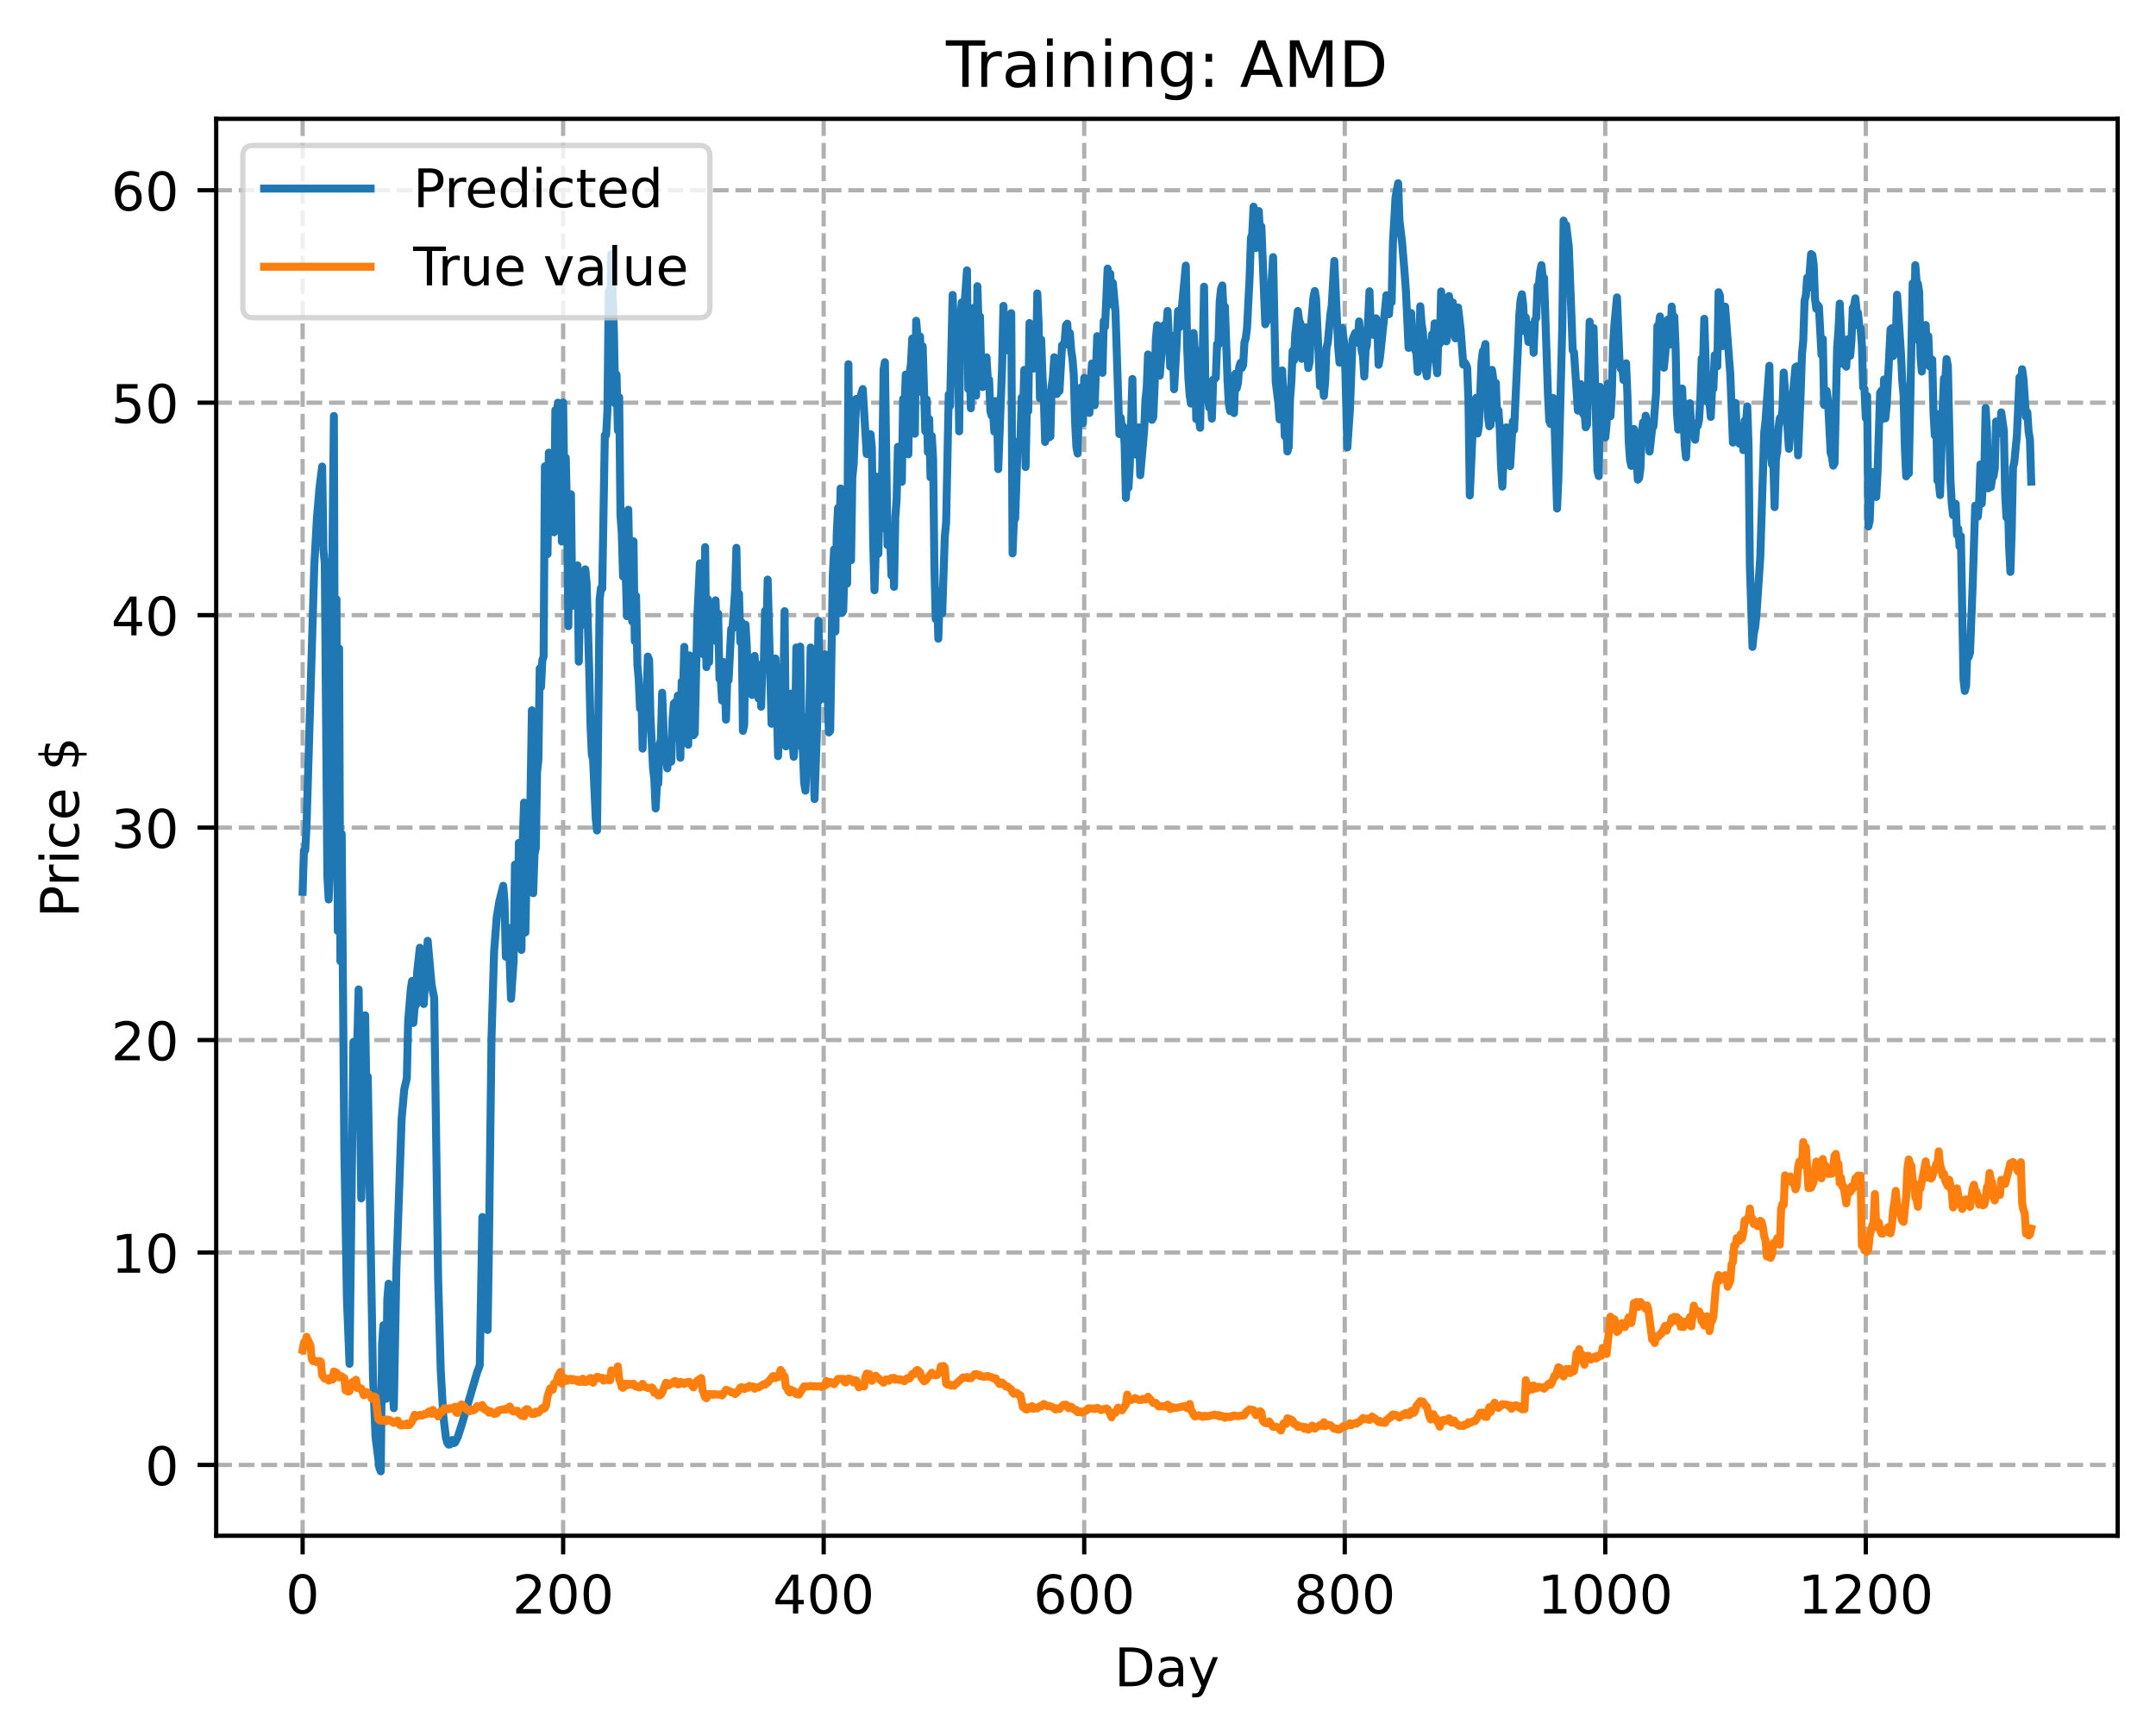 <?xml version="1.0" encoding="utf-8" standalone="no"?>
<!DOCTYPE svg PUBLIC "-//W3C//DTD SVG 1.1//EN"
  "http://www.w3.org/Graphics/SVG/1.1/DTD/svg11.dtd">
<!-- Created with matplotlib (https://matplotlib.org/) -->
<svg height="325.986pt" version="1.1" viewBox="0 0 404.923 325.986" width="404.923pt" xmlns="http://www.w3.org/2000/svg" xmlns:xlink="http://www.w3.org/1999/xlink">
 <defs>
  <style type="text/css">
*{stroke-linecap:butt;stroke-linejoin:round;}
  </style>
 </defs>
 <g id="figure_1">
  <g id="patch_1">
   <path d="M 0 325.986 
L 404.923 325.986 
L 404.923 0 
L 0 0 
z
" style="fill:#ffffff;"/>
  </g>
  <g id="axes_1">
   <g id="patch_2">
    <path d="M 40.603 288.43 
L 397.723 288.43 
L 397.723 22.318 
L 40.603 22.318 
z
" style="fill:#ffffff;"/>
   </g>
   <g id="matplotlib.axis_1">
    <g id="xtick_1">
     <g id="line2d_1">
      <path clip-path="url(#p08c07b93d2)" d="M 56.836 288.43 
L 56.836 22.318 
" style="fill:none;stroke:#b0b0b0;stroke-dasharray:2.96,1.28;stroke-dashoffset:0;stroke-width:0.8;"/>
     </g>
     <g id="line2d_2">
      <defs>
       <path d="M 0 0 
L 0 3.5 
" id="ma3e5ea0a0e" style="stroke:#000000;stroke-width:0.8;"/>
      </defs>
      <g>
       <use style="stroke:#000000;stroke-width:0.8;" x="56.836" xlink:href="#ma3e5ea0a0e" y="288.43"/>
      </g>
     </g>
     <g id="text_1">
      <!-- 0 -->
      <defs>
       <path d="M 31.781 66.406 
Q 24.172 66.406 20.328 58.906 
Q 16.5 51.422 16.5 36.375 
Q 16.5 21.391 20.328 13.891 
Q 24.172 6.391 31.781 6.391 
Q 39.453 6.391 43.281 13.891 
Q 47.125 21.391 47.125 36.375 
Q 47.125 51.422 43.281 58.906 
Q 39.453 66.406 31.781 66.406 
z
M 31.781 74.219 
Q 44.047 74.219 50.516 64.516 
Q 56.984 54.828 56.984 36.375 
Q 56.984 17.969 50.516 8.266 
Q 44.047 -1.422 31.781 -1.422 
Q 19.531 -1.422 13.062 8.266 
Q 6.594 17.969 6.594 36.375 
Q 6.594 54.828 13.062 64.516 
Q 19.531 74.219 31.781 74.219 
z
" id="DejaVuSans-48"/>
      </defs>
      <g transform="translate(53.655 303.029)scale(0.1 -0.1)">
       <use xlink:href="#DejaVuSans-48"/>
      </g>
     </g>
    </g>
    <g id="xtick_2">
     <g id="line2d_3">
      <path clip-path="url(#p08c07b93d2)" d="M 105.766 288.43 
L 105.766 22.318 
" style="fill:none;stroke:#b0b0b0;stroke-dasharray:2.96,1.28;stroke-dashoffset:0;stroke-width:0.8;"/>
     </g>
     <g id="line2d_4">
      <g>
       <use style="stroke:#000000;stroke-width:0.8;" x="105.766" xlink:href="#ma3e5ea0a0e" y="288.43"/>
      </g>
     </g>
     <g id="text_2">
      <!-- 200 -->
      <defs>
       <path d="M 19.188 8.297 
L 53.609 8.297 
L 53.609 0 
L 7.328 0 
L 7.328 8.297 
Q 12.938 14.109 22.625 23.891 
Q 32.328 33.688 34.812 36.531 
Q 39.547 41.844 41.422 45.531 
Q 43.312 49.219 43.312 52.781 
Q 43.312 58.594 39.234 62.25 
Q 35.156 65.922 28.609 65.922 
Q 23.969 65.922 18.812 64.312 
Q 13.672 62.703 7.812 59.422 
L 7.812 69.391 
Q 13.766 71.781 18.938 73 
Q 24.125 74.219 28.422 74.219 
Q 39.75 74.219 46.484 68.547 
Q 53.219 62.891 53.219 53.422 
Q 53.219 48.922 51.531 44.891 
Q 49.859 40.875 45.406 35.406 
Q 44.188 33.984 37.641 27.219 
Q 31.109 20.453 19.188 8.297 
z
" id="DejaVuSans-50"/>
      </defs>
      <g transform="translate(96.223 303.029)scale(0.1 -0.1)">
       <use xlink:href="#DejaVuSans-50"/>
       <use x="63.623" xlink:href="#DejaVuSans-48"/>
       <use x="127.246" xlink:href="#DejaVuSans-48"/>
      </g>
     </g>
    </g>
    <g id="xtick_3">
     <g id="line2d_5">
      <path clip-path="url(#p08c07b93d2)" d="M 154.697 288.43 
L 154.697 22.318 
" style="fill:none;stroke:#b0b0b0;stroke-dasharray:2.96,1.28;stroke-dashoffset:0;stroke-width:0.8;"/>
     </g>
     <g id="line2d_6">
      <g>
       <use style="stroke:#000000;stroke-width:0.8;" x="154.697" xlink:href="#ma3e5ea0a0e" y="288.43"/>
      </g>
     </g>
     <g id="text_3">
      <!-- 400 -->
      <defs>
       <path d="M 37.797 64.312 
L 12.891 25.391 
L 37.797 25.391 
z
M 35.203 72.906 
L 47.609 72.906 
L 47.609 25.391 
L 58.016 25.391 
L 58.016 17.188 
L 47.609 17.188 
L 47.609 0 
L 37.797 0 
L 37.797 17.188 
L 4.891 17.188 
L 4.891 26.703 
z
" id="DejaVuSans-52"/>
      </defs>
      <g transform="translate(145.153 303.029)scale(0.1 -0.1)">
       <use xlink:href="#DejaVuSans-52"/>
       <use x="63.623" xlink:href="#DejaVuSans-48"/>
       <use x="127.246" xlink:href="#DejaVuSans-48"/>
      </g>
     </g>
    </g>
    <g id="xtick_4">
     <g id="line2d_7">
      <path clip-path="url(#p08c07b93d2)" d="M 203.628 288.43 
L 203.628 22.318 
" style="fill:none;stroke:#b0b0b0;stroke-dasharray:2.96,1.28;stroke-dashoffset:0;stroke-width:0.8;"/>
     </g>
     <g id="line2d_8">
      <g>
       <use style="stroke:#000000;stroke-width:0.8;" x="203.628" xlink:href="#ma3e5ea0a0e" y="288.43"/>
      </g>
     </g>
     <g id="text_4">
      <!-- 600 -->
      <defs>
       <path d="M 33.016 40.375 
Q 26.375 40.375 22.484 35.828 
Q 18.609 31.297 18.609 23.391 
Q 18.609 15.531 22.484 10.953 
Q 26.375 6.391 33.016 6.391 
Q 39.656 6.391 43.531 10.953 
Q 47.406 15.531 47.406 23.391 
Q 47.406 31.297 43.531 35.828 
Q 39.656 40.375 33.016 40.375 
z
M 52.594 71.297 
L 52.594 62.312 
Q 48.875 64.062 45.094 64.984 
Q 41.312 65.922 37.594 65.922 
Q 27.828 65.922 22.672 59.328 
Q 17.531 52.734 16.797 39.406 
Q 19.672 43.656 24.016 45.922 
Q 28.375 48.188 33.594 48.188 
Q 44.578 48.188 50.953 41.516 
Q 57.328 34.859 57.328 23.391 
Q 57.328 12.156 50.688 5.359 
Q 44.047 -1.422 33.016 -1.422 
Q 20.359 -1.422 13.672 8.266 
Q 6.984 17.969 6.984 36.375 
Q 6.984 53.656 15.188 63.938 
Q 23.391 74.219 37.203 74.219 
Q 40.922 74.219 44.703 73.484 
Q 48.484 72.75 52.594 71.297 
z
" id="DejaVuSans-54"/>
      </defs>
      <g transform="translate(194.084 303.029)scale(0.1 -0.1)">
       <use xlink:href="#DejaVuSans-54"/>
       <use x="63.623" xlink:href="#DejaVuSans-48"/>
       <use x="127.246" xlink:href="#DejaVuSans-48"/>
      </g>
     </g>
    </g>
    <g id="xtick_5">
     <g id="line2d_9">
      <path clip-path="url(#p08c07b93d2)" d="M 252.558 288.43 
L 252.558 22.318 
" style="fill:none;stroke:#b0b0b0;stroke-dasharray:2.96,1.28;stroke-dashoffset:0;stroke-width:0.8;"/>
     </g>
     <g id="line2d_10">
      <g>
       <use style="stroke:#000000;stroke-width:0.8;" x="252.558" xlink:href="#ma3e5ea0a0e" y="288.43"/>
      </g>
     </g>
     <g id="text_5">
      <!-- 800 -->
      <defs>
       <path d="M 31.781 34.625 
Q 24.75 34.625 20.719 30.859 
Q 16.703 27.094 16.703 20.516 
Q 16.703 13.922 20.719 10.156 
Q 24.75 6.391 31.781 6.391 
Q 38.812 6.391 42.859 10.172 
Q 46.922 13.969 46.922 20.516 
Q 46.922 27.094 42.891 30.859 
Q 38.875 34.625 31.781 34.625 
z
M 21.922 38.812 
Q 15.578 40.375 12.031 44.719 
Q 8.5 49.078 8.5 55.328 
Q 8.5 64.062 14.719 69.141 
Q 20.953 74.219 31.781 74.219 
Q 42.672 74.219 48.875 69.141 
Q 55.078 64.062 55.078 55.328 
Q 55.078 49.078 51.531 44.719 
Q 48 40.375 41.703 38.812 
Q 48.828 37.156 52.797 32.312 
Q 56.781 27.484 56.781 20.516 
Q 56.781 9.906 50.312 4.234 
Q 43.844 -1.422 31.781 -1.422 
Q 19.734 -1.422 13.25 4.234 
Q 6.781 9.906 6.781 20.516 
Q 6.781 27.484 10.781 32.312 
Q 14.797 37.156 21.922 38.812 
z
M 18.312 54.391 
Q 18.312 48.734 21.844 45.562 
Q 25.391 42.391 31.781 42.391 
Q 38.141 42.391 41.719 45.562 
Q 45.312 48.734 45.312 54.391 
Q 45.312 60.062 41.719 63.234 
Q 38.141 66.406 31.781 66.406 
Q 25.391 66.406 21.844 63.234 
Q 18.312 60.062 18.312 54.391 
z
" id="DejaVuSans-56"/>
      </defs>
      <g transform="translate(243.015 303.029)scale(0.1 -0.1)">
       <use xlink:href="#DejaVuSans-56"/>
       <use x="63.623" xlink:href="#DejaVuSans-48"/>
       <use x="127.246" xlink:href="#DejaVuSans-48"/>
      </g>
     </g>
    </g>
    <g id="xtick_6">
     <g id="line2d_11">
      <path clip-path="url(#p08c07b93d2)" d="M 301.489 288.43 
L 301.489 22.318 
" style="fill:none;stroke:#b0b0b0;stroke-dasharray:2.96,1.28;stroke-dashoffset:0;stroke-width:0.8;"/>
     </g>
     <g id="line2d_12">
      <g>
       <use style="stroke:#000000;stroke-width:0.8;" x="301.489" xlink:href="#ma3e5ea0a0e" y="288.43"/>
      </g>
     </g>
     <g id="text_6">
      <!-- 1000 -->
      <defs>
       <path d="M 12.406 8.297 
L 28.516 8.297 
L 28.516 63.922 
L 10.984 60.406 
L 10.984 69.391 
L 28.422 72.906 
L 38.281 72.906 
L 38.281 8.297 
L 54.391 8.297 
L 54.391 0 
L 12.406 0 
z
" id="DejaVuSans-49"/>
      </defs>
      <g transform="translate(288.764 303.029)scale(0.1 -0.1)">
       <use xlink:href="#DejaVuSans-49"/>
       <use x="63.623" xlink:href="#DejaVuSans-48"/>
       <use x="127.246" xlink:href="#DejaVuSans-48"/>
       <use x="190.869" xlink:href="#DejaVuSans-48"/>
      </g>
     </g>
    </g>
    <g id="xtick_7">
     <g id="line2d_13">
      <path clip-path="url(#p08c07b93d2)" d="M 350.419 288.43 
L 350.419 22.318 
" style="fill:none;stroke:#b0b0b0;stroke-dasharray:2.96,1.28;stroke-dashoffset:0;stroke-width:0.8;"/>
     </g>
     <g id="line2d_14">
      <g>
       <use style="stroke:#000000;stroke-width:0.8;" x="350.419" xlink:href="#ma3e5ea0a0e" y="288.43"/>
      </g>
     </g>
     <g id="text_7">
      <!-- 1200 -->
      <g transform="translate(337.694 303.029)scale(0.1 -0.1)">
       <use xlink:href="#DejaVuSans-49"/>
       <use x="63.623" xlink:href="#DejaVuSans-50"/>
       <use x="127.246" xlink:href="#DejaVuSans-48"/>
       <use x="190.869" xlink:href="#DejaVuSans-48"/>
      </g>
     </g>
    </g>
    <g id="text_8">
     <!-- Day -->
     <defs>
      <path d="M 19.672 64.797 
L 19.672 8.109 
L 31.594 8.109 
Q 46.688 8.109 53.688 14.938 
Q 60.688 21.781 60.688 36.531 
Q 60.688 51.172 53.688 57.984 
Q 46.688 64.797 31.594 64.797 
z
M 9.812 72.906 
L 30.078 72.906 
Q 51.266 72.906 61.172 64.094 
Q 71.094 55.281 71.094 36.531 
Q 71.094 17.672 61.125 8.828 
Q 51.172 0 30.078 0 
L 9.812 0 
z
" id="DejaVuSans-68"/>
      <path d="M 34.281 27.484 
Q 23.391 27.484 19.188 25 
Q 14.984 22.516 14.984 16.5 
Q 14.984 11.719 18.141 8.906 
Q 21.297 6.109 26.703 6.109 
Q 34.188 6.109 38.703 11.406 
Q 43.219 16.703 43.219 25.484 
L 43.219 27.484 
z
M 52.203 31.203 
L 52.203 0 
L 43.219 0 
L 43.219 8.297 
Q 40.141 3.328 35.547 0.953 
Q 30.953 -1.422 24.312 -1.422 
Q 15.922 -1.422 10.953 3.297 
Q 6 8.016 6 15.922 
Q 6 25.141 12.172 29.828 
Q 18.359 34.516 30.609 34.516 
L 43.219 34.516 
L 43.219 35.406 
Q 43.219 41.609 39.141 45 
Q 35.062 48.391 27.688 48.391 
Q 23 48.391 18.547 47.266 
Q 14.109 46.141 10.016 43.891 
L 10.016 52.203 
Q 14.938 54.109 19.578 55.047 
Q 24.219 56 28.609 56 
Q 40.484 56 46.344 49.844 
Q 52.203 43.703 52.203 31.203 
z
" id="DejaVuSans-97"/>
      <path d="M 32.172 -5.078 
Q 28.375 -14.844 24.75 -17.812 
Q 21.141 -20.797 15.094 -20.797 
L 7.906 -20.797 
L 7.906 -13.281 
L 13.188 -13.281 
Q 16.891 -13.281 18.938 -11.516 
Q 21 -9.766 23.484 -3.219 
L 25.094 0.875 
L 2.984 54.688 
L 12.5 54.688 
L 29.594 11.922 
L 46.688 54.688 
L 56.203 54.688 
z
" id="DejaVuSans-121"/>
     </defs>
     <g transform="translate(209.29 316.707)scale(0.1 -0.1)">
      <use xlink:href="#DejaVuSans-68"/>
      <use x="77.002" xlink:href="#DejaVuSans-97"/>
      <use x="138.281" xlink:href="#DejaVuSans-121"/>
     </g>
    </g>
   </g>
   <g id="matplotlib.axis_2">
    <g id="ytick_1">
     <g id="line2d_15">
      <path clip-path="url(#p08c07b93d2)" d="M 40.603 275.135 
L 397.723 275.135 
" style="fill:none;stroke:#b0b0b0;stroke-dasharray:2.96,1.28;stroke-dashoffset:0;stroke-width:0.8;"/>
     </g>
     <g id="line2d_16">
      <defs>
       <path d="M 0 0 
L -3.5 0 
" id="mf244c2ea3e" style="stroke:#000000;stroke-width:0.8;"/>
      </defs>
      <g>
       <use style="stroke:#000000;stroke-width:0.8;" x="40.603" xlink:href="#mf244c2ea3e" y="275.135"/>
      </g>
     </g>
     <g id="text_9">
      <!-- 0 -->
      <g transform="translate(27.241 278.935)scale(0.1 -0.1)">
       <use xlink:href="#DejaVuSans-48"/>
      </g>
     </g>
    </g>
    <g id="ytick_2">
     <g id="line2d_17">
      <path clip-path="url(#p08c07b93d2)" d="M 40.603 235.235 
L 397.723 235.235 
" style="fill:none;stroke:#b0b0b0;stroke-dasharray:2.96,1.28;stroke-dashoffset:0;stroke-width:0.8;"/>
     </g>
     <g id="line2d_18">
      <g>
       <use style="stroke:#000000;stroke-width:0.8;" x="40.603" xlink:href="#mf244c2ea3e" y="235.235"/>
      </g>
     </g>
     <g id="text_10">
      <!-- 10 -->
      <g transform="translate(20.878 239.034)scale(0.1 -0.1)">
       <use xlink:href="#DejaVuSans-49"/>
       <use x="63.623" xlink:href="#DejaVuSans-48"/>
      </g>
     </g>
    </g>
    <g id="ytick_3">
     <g id="line2d_19">
      <path clip-path="url(#p08c07b93d2)" d="M 40.603 195.334 
L 397.723 195.334 
" style="fill:none;stroke:#b0b0b0;stroke-dasharray:2.96,1.28;stroke-dashoffset:0;stroke-width:0.8;"/>
     </g>
     <g id="line2d_20">
      <g>
       <use style="stroke:#000000;stroke-width:0.8;" x="40.603" xlink:href="#mf244c2ea3e" y="195.334"/>
      </g>
     </g>
     <g id="text_11">
      <!-- 20 -->
      <g transform="translate(20.878 199.133)scale(0.1 -0.1)">
       <use xlink:href="#DejaVuSans-50"/>
       <use x="63.623" xlink:href="#DejaVuSans-48"/>
      </g>
     </g>
    </g>
    <g id="ytick_4">
     <g id="line2d_21">
      <path clip-path="url(#p08c07b93d2)" d="M 40.603 155.433 
L 397.723 155.433 
" style="fill:none;stroke:#b0b0b0;stroke-dasharray:2.96,1.28;stroke-dashoffset:0;stroke-width:0.8;"/>
     </g>
     <g id="line2d_22">
      <g>
       <use style="stroke:#000000;stroke-width:0.8;" x="40.603" xlink:href="#mf244c2ea3e" y="155.433"/>
      </g>
     </g>
     <g id="text_12">
      <!-- 30 -->
      <defs>
       <path d="M 40.578 39.312 
Q 47.656 37.797 51.625 33 
Q 55.609 28.219 55.609 21.188 
Q 55.609 10.406 48.188 4.484 
Q 40.766 -1.422 27.094 -1.422 
Q 22.516 -1.422 17.656 -0.516 
Q 12.797 0.391 7.625 2.203 
L 7.625 11.719 
Q 11.719 9.328 16.594 8.109 
Q 21.484 6.891 26.812 6.891 
Q 36.078 6.891 40.938 10.547 
Q 45.797 14.203 45.797 21.188 
Q 45.797 27.641 41.281 31.266 
Q 36.766 34.906 28.719 34.906 
L 20.219 34.906 
L 20.219 43.016 
L 29.109 43.016 
Q 36.375 43.016 40.234 45.922 
Q 44.094 48.828 44.094 54.297 
Q 44.094 59.906 40.109 62.906 
Q 36.141 65.922 28.719 65.922 
Q 24.656 65.922 20.016 65.031 
Q 15.375 64.156 9.812 62.312 
L 9.812 71.094 
Q 15.438 72.656 20.344 73.438 
Q 25.25 74.219 29.594 74.219 
Q 40.828 74.219 47.359 69.109 
Q 53.906 64.016 53.906 55.328 
Q 53.906 49.266 50.438 45.094 
Q 46.969 40.922 40.578 39.312 
z
" id="DejaVuSans-51"/>
      </defs>
      <g transform="translate(20.878 159.233)scale(0.1 -0.1)">
       <use xlink:href="#DejaVuSans-51"/>
       <use x="63.623" xlink:href="#DejaVuSans-48"/>
      </g>
     </g>
    </g>
    <g id="ytick_5">
     <g id="line2d_23">
      <path clip-path="url(#p08c07b93d2)" d="M 40.603 115.533 
L 397.723 115.533 
" style="fill:none;stroke:#b0b0b0;stroke-dasharray:2.96,1.28;stroke-dashoffset:0;stroke-width:0.8;"/>
     </g>
     <g id="line2d_24">
      <g>
       <use style="stroke:#000000;stroke-width:0.8;" x="40.603" xlink:href="#mf244c2ea3e" y="115.533"/>
      </g>
     </g>
     <g id="text_13">
      <!-- 40 -->
      <g transform="translate(20.878 119.332)scale(0.1 -0.1)">
       <use xlink:href="#DejaVuSans-52"/>
       <use x="63.623" xlink:href="#DejaVuSans-48"/>
      </g>
     </g>
    </g>
    <g id="ytick_6">
     <g id="line2d_25">
      <path clip-path="url(#p08c07b93d2)" d="M 40.603 75.632 
L 397.723 75.632 
" style="fill:none;stroke:#b0b0b0;stroke-dasharray:2.96,1.28;stroke-dashoffset:0;stroke-width:0.8;"/>
     </g>
     <g id="line2d_26">
      <g>
       <use style="stroke:#000000;stroke-width:0.8;" x="40.603" xlink:href="#mf244c2ea3e" y="75.632"/>
      </g>
     </g>
     <g id="text_14">
      <!-- 50 -->
      <defs>
       <path d="M 10.797 72.906 
L 49.516 72.906 
L 49.516 64.594 
L 19.828 64.594 
L 19.828 46.734 
Q 21.969 47.469 24.109 47.828 
Q 26.266 48.188 28.422 48.188 
Q 40.625 48.188 47.75 41.5 
Q 54.891 34.812 54.891 23.391 
Q 54.891 11.625 47.562 5.094 
Q 40.234 -1.422 26.906 -1.422 
Q 22.312 -1.422 17.547 -0.641 
Q 12.797 0.141 7.719 1.703 
L 7.719 11.625 
Q 12.109 9.234 16.797 8.062 
Q 21.484 6.891 26.703 6.891 
Q 35.156 6.891 40.078 11.328 
Q 45.016 15.766 45.016 23.391 
Q 45.016 31 40.078 35.438 
Q 35.156 39.891 26.703 39.891 
Q 22.75 39.891 18.812 39.016 
Q 14.891 38.141 10.797 36.281 
z
" id="DejaVuSans-53"/>
      </defs>
      <g transform="translate(20.878 79.431)scale(0.1 -0.1)">
       <use xlink:href="#DejaVuSans-53"/>
       <use x="63.623" xlink:href="#DejaVuSans-48"/>
      </g>
     </g>
    </g>
    <g id="ytick_7">
     <g id="line2d_27">
      <path clip-path="url(#p08c07b93d2)" d="M 40.603 35.731 
L 397.723 35.731 
" style="fill:none;stroke:#b0b0b0;stroke-dasharray:2.96,1.28;stroke-dashoffset:0;stroke-width:0.8;"/>
     </g>
     <g id="line2d_28">
      <g>
       <use style="stroke:#000000;stroke-width:0.8;" x="40.603" xlink:href="#mf244c2ea3e" y="35.731"/>
      </g>
     </g>
     <g id="text_15">
      <!-- 60 -->
      <g transform="translate(20.878 39.531)scale(0.1 -0.1)">
       <use xlink:href="#DejaVuSans-54"/>
       <use x="63.623" xlink:href="#DejaVuSans-48"/>
      </g>
     </g>
    </g>
    <g id="text_16">
     <!-- Price $ -->
     <defs>
      <path d="M 19.672 64.797 
L 19.672 37.406 
L 32.078 37.406 
Q 38.969 37.406 42.719 40.969 
Q 46.484 44.531 46.484 51.125 
Q 46.484 57.672 42.719 61.234 
Q 38.969 64.797 32.078 64.797 
z
M 9.812 72.906 
L 32.078 72.906 
Q 44.344 72.906 50.609 67.359 
Q 56.891 61.812 56.891 51.125 
Q 56.891 40.328 50.609 34.812 
Q 44.344 29.297 32.078 29.297 
L 19.672 29.297 
L 19.672 0 
L 9.812 0 
z
" id="DejaVuSans-80"/>
      <path d="M 41.109 46.297 
Q 39.594 47.172 37.812 47.578 
Q 36.031 48 33.891 48 
Q 26.266 48 22.188 43.047 
Q 18.109 38.094 18.109 28.812 
L 18.109 0 
L 9.078 0 
L 9.078 54.688 
L 18.109 54.688 
L 18.109 46.188 
Q 20.953 51.172 25.484 53.578 
Q 30.031 56 36.531 56 
Q 37.453 56 38.578 55.875 
Q 39.703 55.766 41.062 55.516 
z
" id="DejaVuSans-114"/>
      <path d="M 9.422 54.688 
L 18.406 54.688 
L 18.406 0 
L 9.422 0 
z
M 9.422 75.984 
L 18.406 75.984 
L 18.406 64.594 
L 9.422 64.594 
z
" id="DejaVuSans-105"/>
      <path d="M 48.781 52.594 
L 48.781 44.188 
Q 44.969 46.297 41.141 47.344 
Q 37.312 48.391 33.406 48.391 
Q 24.656 48.391 19.812 42.844 
Q 14.984 37.312 14.984 27.297 
Q 14.984 17.281 19.812 11.734 
Q 24.656 6.203 33.406 6.203 
Q 37.312 6.203 41.141 7.25 
Q 44.969 8.297 48.781 10.406 
L 48.781 2.094 
Q 45.016 0.344 40.984 -0.531 
Q 36.969 -1.422 32.422 -1.422 
Q 20.062 -1.422 12.781 6.344 
Q 5.516 14.109 5.516 27.297 
Q 5.516 40.672 12.859 48.328 
Q 20.219 56 33.016 56 
Q 37.156 56 41.109 55.141 
Q 45.062 54.297 48.781 52.594 
z
" id="DejaVuSans-99"/>
      <path d="M 56.203 29.594 
L 56.203 25.203 
L 14.891 25.203 
Q 15.484 15.922 20.484 11.062 
Q 25.484 6.203 34.422 6.203 
Q 39.594 6.203 44.453 7.469 
Q 49.312 8.734 54.109 11.281 
L 54.109 2.781 
Q 49.266 0.734 44.188 -0.344 
Q 39.109 -1.422 33.891 -1.422 
Q 20.797 -1.422 13.156 6.188 
Q 5.516 13.812 5.516 26.812 
Q 5.516 40.234 12.766 48.109 
Q 20.016 56 32.328 56 
Q 43.359 56 49.781 48.891 
Q 56.203 41.797 56.203 29.594 
z
M 47.219 32.234 
Q 47.125 39.594 43.094 43.984 
Q 39.062 48.391 32.422 48.391 
Q 24.906 48.391 20.391 44.141 
Q 15.875 39.891 15.188 32.172 
z
" id="DejaVuSans-101"/>
      <path id="DejaVuSans-32"/>
      <path d="M 33.797 -14.703 
L 28.906 -14.703 
L 28.859 0 
Q 23.734 0.094 18.609 1.188 
Q 13.484 2.297 8.297 4.5 
L 8.297 13.281 
Q 13.281 10.156 18.375 8.562 
Q 23.484 6.984 28.906 6.938 
L 28.906 29.203 
Q 18.109 30.953 13.203 35.156 
Q 8.297 39.359 8.297 46.688 
Q 8.297 54.641 13.625 59.219 
Q 18.953 63.812 28.906 64.5 
L 28.906 75.984 
L 33.797 75.984 
L 33.797 64.656 
Q 38.328 64.453 42.578 63.688 
Q 46.828 62.938 50.875 61.625 
L 50.875 53.078 
Q 46.828 55.125 42.547 56.25 
Q 38.281 57.375 33.797 57.562 
L 33.797 36.719 
Q 44.875 35.016 50.094 30.609 
Q 55.328 26.219 55.328 18.609 
Q 55.328 10.359 49.781 5.594 
Q 44.234 0.828 33.797 0.094 
z
M 28.906 37.594 
L 28.906 57.625 
Q 23.25 56.984 20.266 54.391 
Q 17.281 51.812 17.281 47.516 
Q 17.281 43.312 20.031 40.969 
Q 22.797 38.625 28.906 37.594 
z
M 33.797 28.219 
L 33.797 7.078 
Q 39.984 7.906 43.141 10.594 
Q 46.297 13.281 46.297 17.672 
Q 46.297 21.969 43.281 24.5 
Q 40.281 27.047 33.797 28.219 
z
" id="DejaVuSans-36"/>
     </defs>
     <g transform="translate(14.798 172.342)rotate(-90)scale(0.1 -0.1)">
      <use xlink:href="#DejaVuSans-80"/>
      <use x="58.553" xlink:href="#DejaVuSans-114"/>
      <use x="99.666" xlink:href="#DejaVuSans-105"/>
      <use x="127.449" xlink:href="#DejaVuSans-99"/>
      <use x="182.43" xlink:href="#DejaVuSans-101"/>
      <use x="243.953" xlink:href="#DejaVuSans-32"/>
      <use x="275.74" xlink:href="#DejaVuSans-36"/>
     </g>
    </g>
   </g>
   <g id="line2d_29">
    <path clip-path="url(#p08c07b93d2)" d="M 56.836 167.487 
L 57.081 159.765 
L 57.325 159.688 
L 57.57 155.162 
L 59.038 105.99 
L 59.527 97.279 
L 60.016 91.523 
L 60.506 87.624 
L 60.75 103.267 
L 60.995 105.8 
L 61.484 164.56 
L 61.729 168.931 
L 61.974 163.221 
L 62.463 100.89 
L 62.708 78.126 
L 62.952 157.874 
L 63.197 112.564 
L 63.441 174.867 
L 63.686 121.776 
L 63.931 180.517 
L 64.175 156.606 
L 64.665 215.841 
L 65.154 243.921 
L 65.643 256.151 
L 66.377 195.696 
L 66.622 209.873 
L 66.867 204.931 
L 67.356 185.829 
L 67.845 225.075 
L 68.09 216.131 
L 68.579 190.687 
L 68.824 206.21 
L 69.069 202.185 
L 70.047 258.433 
L 70.536 269.967 
L 71.27 275.727 
L 71.515 276.334 
L 71.76 252.457 
L 72.004 248.901 
L 72.494 262.726 
L 72.738 244.108 
L 72.983 241.1 
L 73.472 256.828 
L 73.962 264.478 
L 74.451 238.189 
L 74.94 224.312 
L 75.429 210.169 
L 75.919 204.634 
L 76.408 202.521 
L 76.653 191.855 
L 77.142 185.813 
L 77.387 184.239 
L 77.631 192.124 
L 77.876 189.138 
L 78.121 188.749 
L 78.365 182.375 
L 78.855 177.995 
L 79.344 186.987 
L 79.589 188.566 
L 80.323 176.698 
L 81.056 184.917 
L 81.546 187.472 
L 82.28 239.853 
L 82.769 257.235 
L 83.258 265.952 
L 83.748 270.006 
L 83.992 270.918 
L 84.237 271.308 
L 84.482 271.297 
L 84.726 270.985 
L 84.971 270.449 
L 85.216 271.054 
L 85.46 270.929 
L 85.95 269.955 
L 86.684 267.691 
L 89.619 257.719 
L 90.109 256.403 
L 90.598 228.573 
L 91.332 246.87 
L 91.577 249.786 
L 91.821 234.499 
L 92.311 194.97 
L 92.8 178.675 
L 93.289 172.328 
L 93.778 169.288 
L 94.512 166.356 
L 94.757 169.434 
L 95.002 179.696 
L 95.246 174.393 
L 95.491 174.261 
L 95.98 187.574 
L 96.47 180.41 
L 96.714 162.391 
L 96.959 166.368 
L 97.204 176.308 
L 97.448 158.314 
L 97.693 175.083 
L 97.938 178.41 
L 98.182 157.914 
L 98.427 150.744 
L 98.672 175.135 
L 98.916 163.094 
L 99.161 167.035 
L 99.405 163.771 
L 99.895 133.404 
L 100.139 167.76 
L 100.384 160.427 
L 100.629 159.306 
L 100.873 144.918 
L 101.118 142.705 
L 101.363 125.553 
L 101.607 129.054 
L 101.852 124.035 
L 102.097 123.32 
L 102.341 87.572 
L 102.831 104.069 
L 103.075 85.017 
L 103.565 94.659 
L 103.809 88.415 
L 104.054 99.972 
L 104.299 77.012 
L 104.543 78.285 
L 104.788 75.627 
L 105.032 96.322 
L 105.277 81.515 
L 105.522 101.713 
L 105.766 75.593 
L 106.011 92.933 
L 106.256 85.962 
L 106.5 96.169 
L 106.745 117.606 
L 106.99 95.045 
L 107.234 92.822 
L 107.479 113.779 
L 107.724 112.762 
L 107.968 109.237 
L 108.213 109.356 
L 108.458 106.189 
L 108.702 124.268 
L 108.947 111.013 
L 109.192 117.431 
L 109.681 110.422 
L 109.926 106.924 
L 110.17 109.469 
L 110.66 125.761 
L 110.904 136.149 
L 111.149 141.658 
L 111.393 142.712 
L 111.883 153.677 
L 112.127 155.981 
L 112.617 112.648 
L 112.861 110.458 
L 113.106 110.563 
L 113.595 81.741 
L 113.84 81.702 
L 114.085 76.986 
L 114.329 54.693 
L 114.574 60.686 
L 114.819 47.719 
L 115.308 62.648 
L 115.553 75.827 
L 115.797 70.356 
L 116.042 80.838 
L 116.287 74.613 
L 116.531 96.742 
L 116.776 100.126 
L 117.02 108.279 
L 117.265 99.352 
L 117.754 115.721 
L 117.999 95.734 
L 118.244 107.935 
L 118.733 116.711 
L 118.978 101.655 
L 119.222 120.412 
L 119.467 111.926 
L 119.712 124.894 
L 119.956 127.558 
L 120.201 133.056 
L 120.446 129.723 
L 120.69 140.6 
L 120.935 131.471 
L 121.18 136.116 
L 121.424 131.857 
L 121.669 123.305 
L 121.914 123.972 
L 122.158 134.472 
L 122.648 144.301 
L 122.892 146.442 
L 123.137 151.836 
L 123.381 147.475 
L 123.626 147.166 
L 123.871 139.954 
L 124.115 138.923 
L 124.36 130.11 
L 124.849 142.508 
L 125.094 141.992 
L 125.339 144.301 
L 125.583 139.398 
L 125.828 143.132 
L 126.073 143.045 
L 126.317 135.114 
L 126.562 132.117 
L 126.807 131.883 
L 127.051 138.298 
L 127.296 130.649 
L 127.541 132.806 
L 127.785 142.318 
L 128.03 128.009 
L 128.275 130.036 
L 128.519 121.486 
L 128.764 132.4 
L 129.008 129.361 
L 129.253 139.871 
L 129.498 123.094 
L 129.742 135.647 
L 129.987 131.084 
L 130.232 138.098 
L 130.476 137.766 
L 130.966 115.864 
L 131.455 105.802 
L 131.7 108.729 
L 131.944 109.981 
L 132.189 122.968 
L 132.434 102.755 
L 132.678 125.288 
L 132.923 112.496 
L 133.168 124.367 
L 133.412 115.345 
L 133.657 113.996 
L 133.902 116.399 
L 134.391 112.744 
L 134.636 120.502 
L 134.88 115.252 
L 135.125 127.509 
L 135.369 127.344 
L 135.614 131.574 
L 135.859 124.328 
L 136.103 127.278 
L 136.348 135.16 
L 136.593 127.191 
L 136.837 127.743 
L 137.327 118.149 
L 137.571 118.083 
L 138.061 111.035 
L 138.305 102.887 
L 138.55 115.497 
L 138.795 111.52 
L 139.039 120.593 
L 139.284 116.837 
L 139.529 137.266 
L 139.773 136.112 
L 140.018 117.313 
L 140.263 121.527 
L 140.507 130.082 
L 140.996 125.227 
L 141.241 130.526 
L 141.486 128.873 
L 141.73 123.184 
L 141.975 127.445 
L 142.22 125.59 
L 142.464 131.181 
L 142.709 126.929 
L 142.954 132.735 
L 143.198 124.603 
L 143.443 125.174 
L 143.688 114.72 
L 143.932 119.045 
L 144.177 108.852 
L 144.911 135.928 
L 145.156 126.818 
L 145.4 129.555 
L 145.645 123.674 
L 146.134 142.011 
L 146.379 132.059 
L 146.624 136.952 
L 146.868 125.208 
L 147.113 130.784 
L 147.357 114.789 
L 147.602 140.181 
L 147.847 135.255 
L 148.091 132.758 
L 148.336 139.874 
L 148.581 130.268 
L 148.825 139.212 
L 149.07 142.135 
L 149.315 138.965 
L 149.559 121.604 
L 150.049 135.458 
L 150.293 121.433 
L 150.538 139.652 
L 150.783 140.863 
L 151.027 147.008 
L 151.272 148.504 
L 151.761 134.953 
L 152.006 133.86 
L 152.251 121.602 
L 152.495 137.495 
L 152.74 140.819 
L 152.984 150.076 
L 153.474 135.815 
L 153.718 116.589 
L 153.963 131.499 
L 154.208 126.495 
L 154.452 128.897 
L 154.697 126.613 
L 154.942 122.897 
L 155.186 131.425 
L 155.431 130.403 
L 155.676 137.561 
L 155.92 137.252 
L 156.41 108.09 
L 156.654 103.195 
L 156.899 118.605 
L 157.144 100.429 
L 157.388 95.403 
L 157.633 102.03 
L 157.878 91.737 
L 158.122 115.134 
L 158.367 114.735 
L 158.612 106.559 
L 158.856 93.225 
L 159.101 109.607 
L 159.345 68.404 
L 159.59 100.257 
L 159.835 105.229 
L 160.079 89.689 
L 160.324 87.277 
L 160.813 74.929 
L 161.058 76.002 
L 161.303 75.746 
L 161.792 73.866 
L 162.037 73.069 
L 162.771 85.261 
L 163.015 84.645 
L 163.26 84.857 
L 163.505 81.558 
L 163.749 84.163 
L 163.994 101.928 
L 164.239 110.856 
L 164.483 103.347 
L 164.728 89.536 
L 164.972 103.996 
L 165.217 91.545 
L 165.462 99.287 
L 165.706 87.543 
L 165.951 69.405 
L 166.196 68.017 
L 166.685 102.384 
L 167.174 100.751 
L 167.419 108.085 
L 167.664 99.679 
L 167.908 110.224 
L 168.153 97.117 
L 168.398 93.803 
L 168.642 83.909 
L 168.887 85.067 
L 169.132 84.934 
L 169.376 90.489 
L 169.621 74.92 
L 169.866 76.774 
L 170.11 70.342 
L 170.355 84.185 
L 170.6 85.329 
L 170.844 70.126 
L 171.089 68.297 
L 171.333 63.579 
L 171.578 63.88 
L 171.823 81.462 
L 172.067 60.24 
L 172.557 65.994 
L 172.801 63.202 
L 173.046 73.631 
L 173.291 65.037 
L 173.78 81.013 
L 174.025 75.012 
L 174.269 84.937 
L 174.514 78.699 
L 174.759 89.645 
L 175.003 81.878 
L 175.248 86.125 
L 175.493 106.352 
L 175.737 116.282 
L 175.982 110.981 
L 176.227 119.957 
L 176.471 112.37 
L 176.716 112.371 
L 176.96 115.187 
L 177.45 100.719 
L 177.694 98.155 
L 178.184 74.079 
L 178.428 76.263 
L 178.918 55.388 
L 179.162 62.824 
L 179.407 61.196 
L 179.652 68.659 
L 179.896 62.846 
L 180.141 81.013 
L 180.386 59.588 
L 180.63 56.791 
L 180.875 56.932 
L 181.12 57.724 
L 181.609 50.776 
L 181.854 73.057 
L 182.098 67.825 
L 182.343 76.685 
L 182.832 57.836 
L 183.077 58.018 
L 183.321 74.318 
L 183.566 53.748 
L 183.811 61.652 
L 184.055 59.426 
L 184.3 69.573 
L 184.545 72.693 
L 184.789 69.437 
L 185.034 69.994 
L 185.279 67.105 
L 185.523 71.266 
L 185.768 71.312 
L 186.013 77.247 
L 186.257 78.084 
L 186.502 77.36 
L 186.747 81.068 
L 186.991 75.324 
L 187.236 76.726 
L 187.481 88.108 
L 188.215 68.614 
L 188.459 57.441 
L 188.704 65.923 
L 188.948 59.722 
L 189.193 62.671 
L 189.438 61.073 
L 189.682 60.673 
L 189.927 58.825 
L 190.172 103.933 
L 190.416 97.79 
L 190.661 97.398 
L 191.15 82.939 
L 191.395 83.517 
L 191.64 83.202 
L 191.884 74.673 
L 192.129 77.791 
L 192.374 69.469 
L 192.618 87.714 
L 192.863 76.285 
L 193.108 77.245 
L 193.352 60.67 
L 193.597 63.306 
L 193.842 61.639 
L 194.086 69.235 
L 194.331 68.324 
L 194.575 68.214 
L 194.82 55.107 
L 195.065 60.643 
L 195.309 74.791 
L 195.554 63.781 
L 195.799 70.894 
L 196.043 74.708 
L 196.288 82.997 
L 196.777 73.798 
L 197.022 82.153 
L 197.267 81.999 
L 197.511 72.54 
L 197.756 70.823 
L 198.001 67.091 
L 198.245 71.589 
L 198.49 74.008 
L 198.735 73.194 
L 198.979 73.446 
L 199.469 64.864 
L 199.713 64.91 
L 199.958 64.072 
L 200.203 61.094 
L 200.447 60.789 
L 200.692 64.749 
L 200.936 62.548 
L 201.181 65.742 
L 201.426 67.427 
L 201.67 70.388 
L 201.915 79.265 
L 202.16 83.954 
L 202.404 85.18 
L 202.649 74.767 
L 202.894 72.833 
L 203.138 77.513 
L 203.383 79.465 
L 203.628 70.968 
L 204.117 76.394 
L 204.362 76.487 
L 204.606 77.559 
L 204.851 71.431 
L 205.096 68.263 
L 205.34 70.431 
L 205.585 76.117 
L 206.074 63.133 
L 206.319 65.995 
L 206.563 63.642 
L 207.053 70.026 
L 207.297 60.297 
L 207.542 61.365 
L 208.031 50.441 
L 208.276 53.985 
L 208.521 51.384 
L 208.765 57.212 
L 209.01 53.136 
L 209.499 58.534 
L 209.989 73.882 
L 210.233 81.522 
L 210.478 78.421 
L 210.723 80.426 
L 210.967 80.113 
L 211.212 83.403 
L 211.457 93.511 
L 211.701 88.974 
L 211.946 91.592 
L 212.191 87.42 
L 212.68 71.175 
L 212.924 84.671 
L 213.169 83.129 
L 213.414 85.405 
L 213.658 81.973 
L 213.903 80.268 
L 214.148 89.245 
L 214.882 80.896 
L 215.126 75.133 
L 215.371 72.809 
L 215.616 66.569 
L 215.86 73.277 
L 216.35 78.849 
L 216.594 78.381 
L 216.839 72.776 
L 217.084 63.666 
L 217.328 61.083 
L 217.573 62.172 
L 217.818 70.549 
L 218.551 61.118 
L 218.796 61.112 
L 219.041 61.701 
L 219.285 58.396 
L 219.775 68.869 
L 220.019 63.061 
L 220.264 64.954 
L 220.509 73.105 
L 220.998 64.363 
L 221.243 58.411 
L 221.487 61.483 
L 221.732 60.256 
L 222.711 49.878 
L 222.955 65.032 
L 223.2 71.069 
L 223.445 74.333 
L 223.689 75.806 
L 223.934 73.118 
L 224.179 62.547 
L 224.423 66.133 
L 224.668 78.719 
L 224.912 73.668 
L 225.157 78.488 
L 225.402 80.341 
L 225.646 65.773 
L 225.891 66.624 
L 226.136 53.839 
L 226.38 72.982 
L 226.625 72.766 
L 227.114 76.576 
L 227.359 74.628 
L 227.604 78.635 
L 227.848 71.29 
L 228.093 71.188 
L 228.338 70.952 
L 228.582 64.627 
L 228.827 64.765 
L 229.072 56.637 
L 229.316 54.309 
L 229.561 53.606 
L 229.806 58.53 
L 230.05 57.606 
L 230.539 71.311 
L 230.784 75.851 
L 231.029 77.213 
L 231.273 72.541 
L 231.763 77.58 
L 232.007 70.196 
L 232.252 72.968 
L 232.497 71.959 
L 232.741 68.932 
L 232.986 68.147 
L 233.231 69.11 
L 233.475 68.581 
L 233.72 64.309 
L 233.965 63.532 
L 234.209 61.611 
L 234.699 51.96 
L 234.943 44.678 
L 235.188 43.911 
L 235.433 38.809 
L 235.677 41.778 
L 235.922 46.569 
L 236.167 44.25 
L 236.411 39.629 
L 236.656 44.087 
L 236.9 42.532 
L 237.634 60.899 
L 238.124 59.775 
L 238.368 55.562 
L 238.613 56.374 
L 239.102 48.285 
L 239.592 71.699 
L 240.081 75.617 
L 240.326 78.77 
L 240.57 75.055 
L 240.815 69.57 
L 241.304 81.927 
L 241.549 79.324 
L 241.794 84.793 
L 242.038 83.97 
L 242.283 74.966 
L 242.527 71.865 
L 242.772 65.916 
L 243.017 67.712 
L 243.261 62.812 
L 243.751 58.401 
L 243.995 60.204 
L 244.24 60.719 
L 244.485 67.389 
L 244.974 62.024 
L 245.219 61.483 
L 245.708 69.135 
L 245.953 68.02 
L 246.197 61.374 
L 246.687 55.819 
L 246.931 54.653 
L 247.176 56.106 
L 247.665 66.861 
L 247.91 72.514 
L 248.155 68.627 
L 248.644 74.372 
L 248.888 71.455 
L 249.133 65.346 
L 249.378 64.31 
L 249.867 59.022 
L 250.112 57.451 
L 250.601 49 
L 251.335 65.301 
L 251.58 68.123 
L 252.069 61.584 
L 252.558 65.209 
L 253.048 84.037 
L 253.537 76.821 
L 254.026 63.757 
L 254.515 62.542 
L 254.76 63.239 
L 255.005 64.374 
L 255.249 60.363 
L 255.739 65.843 
L 255.983 66.879 
L 256.228 70.729 
L 256.473 65.796 
L 256.717 64.792 
L 257.207 54.705 
L 257.451 61.569 
L 257.941 62.892 
L 258.185 62.3 
L 258.43 59.779 
L 258.675 61.653 
L 258.919 68.516 
L 259.164 67.195 
L 259.653 62.518 
L 260.143 58.005 
L 260.387 55.431 
L 260.632 56.865 
L 260.876 59.015 
L 261.121 55.38 
L 261.366 56.764 
L 261.61 45.573 
L 262.1 37.066 
L 262.589 34.414 
L 262.834 41.368 
L 263.323 45.465 
L 263.812 51.37 
L 264.057 54.759 
L 264.546 65.319 
L 264.791 65.282 
L 265.036 58.793 
L 265.28 64.001 
L 265.525 65.361 
L 265.77 65.591 
L 266.014 66.372 
L 266.259 69.849 
L 266.503 66.738 
L 266.748 57.521 
L 266.993 60.821 
L 267.237 62.342 
L 267.482 67.493 
L 267.971 70.674 
L 268.461 64.401 
L 268.705 65.684 
L 268.95 62.808 
L 269.195 64.693 
L 269.439 60.725 
L 269.684 67.892 
L 269.929 70.103 
L 270.173 62.135 
L 270.418 64.522 
L 270.663 54.734 
L 270.907 62.688 
L 271.152 61.328 
L 271.397 63.571 
L 271.641 64.114 
L 271.886 62.999 
L 272.131 55.597 
L 272.375 57.211 
L 272.62 60.086 
L 272.864 56.814 
L 273.109 61.696 
L 273.354 63.551 
L 273.598 63.263 
L 273.843 57.748 
L 274.332 61.949 
L 274.822 68.493 
L 275.066 68.06 
L 275.311 68.408 
L 275.556 69.074 
L 275.8 75.354 
L 276.045 93.049 
L 276.779 76.381 
L 277.024 80.399 
L 277.268 74.708 
L 277.513 81.424 
L 277.758 79.947 
L 278.247 67.899 
L 278.491 65.98 
L 278.736 65.687 
L 278.981 64.611 
L 279.225 73.531 
L 279.47 78.33 
L 279.715 80.067 
L 279.959 79.821 
L 280.204 69.464 
L 280.449 71.132 
L 280.693 78.43 
L 280.938 71.927 
L 281.183 78.416 
L 281.427 77.074 
L 281.672 80.63 
L 281.917 87.645 
L 282.161 91.389 
L 282.406 85.388 
L 282.895 80.261 
L 283.14 80.933 
L 283.385 86.767 
L 283.629 87.544 
L 284.118 79.134 
L 284.363 80.756 
L 285.097 65.037 
L 285.342 59.216 
L 285.586 56.322 
L 285.831 55.266 
L 286.076 57.272 
L 286.32 62.166 
L 286.565 59.607 
L 287.054 64.22 
L 287.788 60.972 
L 288.033 66.264 
L 288.278 60.081 
L 288.522 59.747 
L 288.767 53.69 
L 289.012 53.58 
L 289.256 50.997 
L 289.501 49.791 
L 289.746 52.208 
L 289.99 52.194 
L 290.724 73.983 
L 290.969 79.017 
L 291.213 79.638 
L 291.458 76.227 
L 291.703 74.739 
L 291.947 78.918 
L 292.437 95.508 
L 292.681 89.92 
L 293.415 61.401 
L 293.66 41.432 
L 293.905 46.336 
L 294.149 42.282 
L 294.639 46.314 
L 295.128 59.029 
L 295.373 65.79 
L 295.617 66.205 
L 296.351 77.124 
L 296.596 75.973 
L 296.84 72.126 
L 297.085 75.812 
L 297.33 77.743 
L 297.574 77.242 
L 297.819 80.254 
L 298.064 79.773 
L 298.553 60.415 
L 298.798 66.289 
L 299.042 65.242 
L 299.287 61.595 
L 300.021 88.44 
L 300.266 89.416 
L 300.51 72.651 
L 301 73.421 
L 301.244 80.365 
L 301.489 82.177 
L 301.734 79.759 
L 301.978 72.046 
L 302.223 73.294 
L 302.467 78.184 
L 302.712 74.191 
L 302.957 64.94 
L 303.201 61.009 
L 303.691 55.856 
L 304.18 68.283 
L 304.425 69.287 
L 304.669 68.982 
L 304.914 71.378 
L 305.159 71.121 
L 305.403 68.233 
L 305.648 74.156 
L 305.893 82.959 
L 306.137 86.355 
L 306.382 87.494 
L 306.627 81.22 
L 306.871 80.555 
L 307.116 81.66 
L 307.605 90.091 
L 307.85 89.777 
L 308.094 87.994 
L 308.339 81.418 
L 308.584 79.334 
L 308.828 83.012 
L 309.073 78.071 
L 309.318 79.952 
L 309.562 79.734 
L 309.807 84.818 
L 310.296 80.484 
L 310.541 80.068 
L 311.03 73.831 
L 311.275 61.249 
L 311.52 61.497 
L 311.764 59.432 
L 312.009 65.614 
L 312.254 66.411 
L 312.498 69.066 
L 312.743 66.625 
L 313.232 60.027 
L 313.477 64.326 
L 313.722 64.701 
L 313.966 57.564 
L 314.211 60.419 
L 314.455 59.487 
L 314.7 65.302 
L 314.945 77.471 
L 315.189 80.687 
L 315.923 72.971 
L 316.413 83.576 
L 316.657 85.903 
L 317.147 75.836 
L 317.391 75.734 
L 317.636 80.924 
L 318.125 81.218 
L 318.37 82.595 
L 318.615 79.586 
L 318.859 79.968 
L 319.104 78.812 
L 319.349 74.803 
L 319.593 67.344 
L 319.838 68.745 
L 320.082 59.874 
L 320.572 75.422 
L 320.816 72.908 
L 321.306 78.303 
L 321.55 72.944 
L 321.795 73.014 
L 322.04 66.7 
L 322.529 68.81 
L 322.774 54.878 
L 323.018 55.494 
L 323.508 64.992 
L 323.752 62.115 
L 323.997 57.584 
L 324.976 70.372 
L 325.465 83.126 
L 325.71 80.994 
L 325.954 75.684 
L 326.199 81.654 
L 326.443 81.277 
L 326.688 83.331 
L 326.933 80.771 
L 327.177 79.946 
L 327.422 84.549 
L 327.667 79.001 
L 327.911 79.644 
L 328.156 76.323 
L 328.401 83.727 
L 328.645 106.145 
L 329.135 121.492 
L 329.379 119.009 
L 329.624 117.889 
L 329.869 115.628 
L 330.603 104.621 
L 331.337 81.221 
L 331.581 79.122 
L 332.315 68.694 
L 332.56 84.699 
L 332.804 87.24 
L 333.049 86.871 
L 333.294 95.245 
L 333.538 86.205 
L 333.783 84.887 
L 334.028 80.328 
L 334.272 78.527 
L 334.517 79.002 
L 334.762 77.002 
L 335.006 69.965 
L 335.985 84.291 
L 336.23 81.283 
L 336.474 74.177 
L 336.719 74.163 
L 337.208 68.97 
L 337.453 68.802 
L 337.698 85.52 
L 338.187 73.785 
L 338.431 66.512 
L 338.676 63.973 
L 338.921 56.463 
L 339.165 55.507 
L 339.41 52.169 
L 339.655 54.087 
L 340.144 47.711 
L 340.389 47.908 
L 340.633 49.711 
L 340.878 56.083 
L 341.123 57.99 
L 341.367 57.281 
L 341.612 57.599 
L 342.101 66.635 
L 342.346 63.666 
L 342.591 76.056 
L 342.835 75.442 
L 343.08 73.411 
L 343.325 75.382 
L 343.814 84.993 
L 344.058 85.801 
L 344.303 87.461 
L 344.548 87.01 
L 345.037 65.234 
L 345.282 62.02 
L 345.526 57.021 
L 346.016 68.308 
L 346.26 66.62 
L 346.505 68.552 
L 346.75 68.864 
L 346.994 63.727 
L 347.239 65.984 
L 347.484 66.822 
L 347.728 63.965 
L 347.973 57.877 
L 348.218 57.397 
L 348.462 56.03 
L 348.707 58.547 
L 348.952 58.75 
L 349.196 61.29 
L 349.441 61.639 
L 349.686 64.772 
L 349.93 72.751 
L 350.175 73.06 
L 350.419 78.533 
L 350.664 74.358 
L 350.909 98.872 
L 351.153 97.768 
L 351.398 91.007 
L 351.643 88.651 
L 351.887 88.905 
L 352.132 92.788 
L 352.377 93.336 
L 352.621 88.851 
L 353.111 73.76 
L 353.355 73.388 
L 353.6 78.69 
L 353.845 71.268 
L 354.089 78.573 
L 354.334 76.197 
L 355.068 61.857 
L 355.313 61.646 
L 355.557 66.886 
L 356.046 64.308 
L 356.291 55.356 
L 357.025 66.364 
L 357.27 71.567 
L 357.514 74.22 
L 357.759 84.189 
L 358.004 89.465 
L 358.248 87.238 
L 358.493 88.925 
L 359.227 53.203 
L 359.472 63.849 
L 359.716 49.799 
L 359.961 52.832 
L 360.206 53.319 
L 360.45 54.861 
L 360.695 66.979 
L 360.94 69.782 
L 361.184 63.312 
L 361.429 66.856 
L 361.674 61.044 
L 361.918 67.251 
L 362.163 63.134 
L 362.407 68.829 
L 362.897 67.547 
L 363.141 77.715 
L 363.386 81.797 
L 363.631 77.703 
L 363.875 90.274 
L 364.12 90.406 
L 364.365 92.979 
L 364.854 76.986 
L 365.099 71.058 
L 365.343 71.598 
L 365.588 67.434 
L 365.833 68.7 
L 366.322 90.241 
L 366.567 94.572 
L 366.811 96.751 
L 367.301 94.615 
L 367.545 100.445 
L 367.79 99.317 
L 368.034 102.637 
L 368.279 100.696 
L 368.768 127.63 
L 369.013 129.769 
L 369.258 128.851 
L 369.502 121.959 
L 369.747 123.391 
L 369.992 122.585 
L 370.481 110.188 
L 370.97 94.961 
L 371.215 95.724 
L 371.46 97.033 
L 371.704 94.204 
L 371.949 87.222 
L 372.194 94.582 
L 372.438 89.982 
L 372.683 88.43 
L 372.928 76.619 
L 373.172 80.715 
L 373.417 91.722 
L 373.662 90.916 
L 373.906 91.478 
L 374.151 89.86 
L 374.395 89.458 
L 374.64 87.969 
L 374.885 79.161 
L 375.129 79.895 
L 375.374 79.138 
L 375.619 81.348 
L 375.863 77.45 
L 376.353 80.932 
L 376.597 92.942 
L 376.842 97.192 
L 377.087 93.353 
L 377.331 102.477 
L 377.576 107.41 
L 377.821 99.752 
L 378.065 87.8 
L 378.31 86.832 
L 378.799 81.779 
L 379.289 70.869 
L 379.533 72.728 
L 379.778 69.344 
L 380.022 71.042 
L 380.512 78.308 
L 380.756 77.425 
L 381.001 81.067 
L 381.246 82.548 
L 381.49 90.458 
L 381.49 90.458 
" style="fill:none;stroke:#1f77b4;stroke-linecap:square;stroke-width:1.5;"/>
   </g>
   <g id="line2d_30">
    <path clip-path="url(#p08c07b93d2)" d="M 56.836 253.549 
L 57.081 252.272 
L 57.325 252.193 
L 57.57 251.075 
L 58.304 252.711 
L 58.548 255.225 
L 58.793 255.624 
L 59.038 255.664 
L 59.282 255.584 
L 59.527 255.863 
L 60.016 255.624 
L 60.261 255.744 
L 60.506 258.297 
L 60.995 258.936 
L 61.484 258.976 
L 61.729 259.295 
L 61.974 258.816 
L 62.218 259.135 
L 62.463 259.095 
L 62.708 257.579 
L 63.197 257.819 
L 63.441 258.138 
L 63.686 258.696 
L 63.931 258.417 
L 64.175 258.497 
L 64.42 258.776 
L 64.665 258.816 
L 64.909 261.13 
L 65.154 260.532 
L 65.399 261.37 
L 65.643 261.29 
L 65.888 260.173 
L 66.133 259.614 
L 66.377 259.494 
L 66.622 259.574 
L 66.867 259.135 
L 67.111 260.691 
L 67.356 260.532 
L 67.601 260.811 
L 67.845 260.771 
L 68.335 262.048 
L 68.579 261.888 
L 68.824 261.45 
L 69.558 262.088 
L 69.802 262.686 
L 70.047 262.287 
L 70.292 262.287 
L 70.536 262.407 
L 71.026 266.437 
L 71.27 266.756 
L 71.515 266.597 
L 71.76 266.836 
L 72.004 266.677 
L 72.494 266.956 
L 72.738 266.597 
L 72.983 266.756 
L 73.228 266.716 
L 73.962 267.235 
L 74.206 267.036 
L 74.451 267.195 
L 74.696 266.796 
L 74.94 267.435 
L 75.185 267.674 
L 75.429 267.714 
L 75.674 267.475 
L 76.163 267.674 
L 76.408 267.355 
L 76.653 267.674 
L 76.897 267.634 
L 77.387 266.996 
L 77.876 265.719 
L 78.121 266.118 
L 78.855 265.719 
L 79.099 265.879 
L 79.344 265.839 
L 79.833 265.519 
L 80.078 265.599 
L 80.567 265.081 
L 80.812 265.081 
L 81.056 265.559 
L 81.301 264.801 
L 81.546 265.24 
L 82.035 265.599 
L 82.28 266.038 
L 82.769 265.041 
L 83.014 265.2 
L 83.503 264.482 
L 83.748 264.482 
L 84.237 264.682 
L 84.482 264.482 
L 84.726 264.602 
L 85.46 264.203 
L 85.705 265.32 
L 85.95 265.36 
L 86.194 264.243 
L 86.684 263.764 
L 86.928 263.884 
L 87.662 264.761 
L 87.907 264.761 
L 88.151 265.081 
L 88.396 264.761 
L 88.641 264.761 
L 88.885 264.881 
L 89.13 264.801 
L 89.619 264.083 
L 90.353 264.322 
L 90.598 263.884 
L 91.087 264.761 
L 91.332 264.721 
L 91.821 265.32 
L 92.066 265.041 
L 92.8 265.559 
L 93.289 265.44 
L 93.534 264.961 
L 94.023 264.801 
L 94.268 264.721 
L 94.512 264.761 
L 94.757 264.642 
L 95.002 264.761 
L 95.736 264.163 
L 96.225 265.001 
L 96.47 265.12 
L 96.959 264.961 
L 97.204 264.961 
L 97.448 265.4 
L 97.938 265.879 
L 98.182 265.839 
L 98.427 265.998 
L 98.672 264.801 
L 98.916 264.642 
L 99.161 264.721 
L 99.405 265.081 
L 99.65 265.24 
L 99.895 265.559 
L 100.139 265.4 
L 100.384 265.559 
L 100.629 265.12 
L 101.118 265.32 
L 101.852 264.442 
L 102.097 264.602 
L 102.341 264.442 
L 102.586 263.884 
L 102.831 262.287 
L 103.32 260.771 
L 103.565 260.731 
L 103.809 261.011 
L 104.054 259.854 
L 104.299 259.734 
L 104.543 259.375 
L 104.788 258.497 
L 105.277 257.659 
L 105.522 259.854 
L 105.766 258.896 
L 106.011 258.776 
L 106.5 259.335 
L 106.99 258.976 
L 107.234 258.976 
L 107.479 259.255 
L 107.724 259.016 
L 108.213 259.335 
L 108.458 259.135 
L 108.702 259.534 
L 108.947 259.415 
L 109.192 259.534 
L 109.436 258.936 
L 109.926 259.574 
L 110.17 259.375 
L 110.415 259.415 
L 110.66 258.976 
L 110.904 258.816 
L 111.149 258.896 
L 111.393 259.694 
L 111.638 259.175 
L 111.883 258.976 
L 112.127 258.577 
L 112.372 258.617 
L 112.617 258.856 
L 113.106 258.776 
L 113.351 259.295 
L 113.595 258.936 
L 113.84 258.896 
L 114.085 259.175 
L 114.329 258.976 
L 114.574 259.255 
L 114.819 257.38 
L 115.063 257.898 
L 115.308 257.579 
L 115.553 257.459 
L 115.797 257.659 
L 116.042 256.622 
L 116.287 259.056 
L 116.531 259.574 
L 116.776 260.532 
L 117.02 260.652 
L 117.265 260.372 
L 117.51 259.893 
L 117.754 260.173 
L 117.999 259.893 
L 118.244 260.093 
L 118.488 259.933 
L 118.733 259.973 
L 118.978 259.893 
L 119.222 260.292 
L 119.467 260.412 
L 119.712 260.332 
L 119.956 260.572 
L 120.201 260.572 
L 120.446 260.412 
L 120.69 259.893 
L 120.935 260.412 
L 121.669 260.652 
L 121.914 260.731 
L 122.403 260.572 
L 122.648 260.851 
L 122.892 261.609 
L 123.137 261.489 
L 123.381 261.649 
L 123.626 262.088 
L 123.871 262.088 
L 124.115 261.928 
L 124.36 261.529 
L 125.094 259.694 
L 125.583 260.173 
L 125.828 259.854 
L 126.073 259.893 
L 126.317 259.774 
L 126.562 259.455 
L 126.807 259.375 
L 127.051 259.854 
L 127.296 260.013 
L 127.541 259.973 
L 127.785 259.534 
L 128.275 259.734 
L 128.519 259.933 
L 129.008 259.574 
L 129.498 259.534 
L 129.742 259.734 
L 129.987 260.292 
L 130.232 260.572 
L 130.476 260.013 
L 130.721 259.854 
L 130.966 259.295 
L 131.7 258.816 
L 131.944 261.051 
L 132.434 262.447 
L 132.678 262.607 
L 133.168 261.809 
L 133.412 261.888 
L 133.657 261.849 
L 133.902 261.968 
L 134.146 261.809 
L 134.391 261.928 
L 135.125 261.888 
L 135.614 262.088 
L 136.103 261.41 
L 136.348 261.011 
L 137.082 261.29 
L 137.327 261.489 
L 137.571 261.489 
L 138.061 261.809 
L 138.55 261.37 
L 139.039 260.612 
L 139.284 260.532 
L 139.773 260.891 
L 140.018 260.612 
L 140.263 260.532 
L 140.507 260.652 
L 140.752 260.292 
L 140.996 260.452 
L 141.486 260.412 
L 141.73 260.811 
L 141.975 260.572 
L 142.464 260.572 
L 143.443 259.973 
L 143.688 260.053 
L 143.932 259.774 
L 144.177 259.694 
L 145.156 258.457 
L 145.4 258.457 
L 145.645 258.816 
L 145.89 258.497 
L 146.134 258.657 
L 146.624 257.3 
L 146.868 257.659 
L 147.113 258.457 
L 147.357 258.497 
L 147.602 260.492 
L 147.847 260.691 
L 148.091 261.29 
L 148.336 261.529 
L 148.581 261.011 
L 148.825 261.25 
L 149.07 261.25 
L 149.315 261.45 
L 149.559 261.849 
L 149.804 261.689 
L 150.049 261.928 
L 151.027 260.372 
L 151.761 260.412 
L 152.251 260.292 
L 152.74 260.412 
L 152.984 260.332 
L 153.229 260.412 
L 153.963 260.332 
L 154.208 260.492 
L 154.942 260.253 
L 155.186 259.375 
L 155.431 259.933 
L 155.92 259.534 
L 156.165 259.734 
L 156.41 259.774 
L 156.654 259.973 
L 157.388 258.976 
L 157.878 258.976 
L 158.367 258.976 
L 158.612 259.534 
L 158.856 259.654 
L 159.101 259.135 
L 159.345 258.896 
L 159.59 258.936 
L 159.835 259.175 
L 160.079 259.135 
L 160.324 259.654 
L 160.569 259.215 
L 160.813 259.255 
L 161.058 259.774 
L 161.303 260.572 
L 161.792 260.013 
L 162.037 260.133 
L 162.281 260.412 
L 162.526 258.696 
L 162.771 257.978 
L 163.015 258.178 
L 163.26 258.058 
L 163.505 258.976 
L 163.749 259.335 
L 164.483 258.377 
L 164.728 258.696 
L 164.972 258.816 
L 165.462 259.295 
L 165.951 259.694 
L 166.44 259.056 
L 166.93 259.335 
L 167.419 258.816 
L 167.664 258.976 
L 167.908 258.776 
L 168.153 259.135 
L 168.642 259.016 
L 168.887 259.175 
L 169.132 259.056 
L 169.866 259.415 
L 170.11 259.016 
L 170.355 258.856 
L 170.6 258.936 
L 170.844 258.896 
L 171.333 258.018 
L 171.823 258.058 
L 172.067 257.42 
L 172.312 257.3 
L 172.801 257.739 
L 173.046 258.776 
L 173.535 259.415 
L 173.78 259.335 
L 175.003 257.819 
L 175.248 258.218 
L 175.493 258.138 
L 175.737 258.297 
L 175.982 258.258 
L 176.471 257.699 
L 176.716 256.622 
L 176.96 257.06 
L 177.205 256.542 
L 177.45 256.901 
L 177.694 259.854 
L 177.939 260.053 
L 178.184 259.973 
L 178.673 260.253 
L 178.918 260.133 
L 179.162 260.253 
L 180.875 258.696 
L 181.12 258.776 
L 181.609 258.617 
L 181.854 258.856 
L 182.098 258.736 
L 182.343 258.856 
L 182.832 258.337 
L 183.077 258.098 
L 183.321 258.058 
L 183.566 258.218 
L 183.811 258.178 
L 184.055 258.457 
L 184.3 258.417 
L 184.789 258.617 
L 185.034 258.497 
L 185.279 258.537 
L 185.523 258.417 
L 185.768 258.577 
L 186.257 258.657 
L 186.502 258.856 
L 186.991 258.856 
L 187.236 259.335 
L 187.481 259.534 
L 187.725 259.933 
L 187.97 259.893 
L 188.215 259.654 
L 188.948 260.412 
L 189.193 260.372 
L 189.682 260.771 
L 189.927 260.971 
L 190.172 261.529 
L 190.416 261.769 
L 190.906 261.569 
L 191.15 261.729 
L 191.395 262.048 
L 191.64 262.048 
L 192.129 264.283 
L 192.374 264.203 
L 192.618 264.682 
L 192.863 264.721 
L 193.108 264.602 
L 193.352 264.283 
L 193.597 264.482 
L 193.842 264.083 
L 194.086 264.602 
L 194.331 264.402 
L 194.82 264.522 
L 195.309 264.083 
L 195.554 264.163 
L 196.043 263.684 
L 196.777 264.123 
L 197.022 264.043 
L 197.756 264.322 
L 198.245 264.721 
L 198.49 264.482 
L 198.979 264.642 
L 199.713 263.844 
L 200.203 263.804 
L 200.447 264.003 
L 200.692 264.482 
L 200.936 264.442 
L 201.181 264.203 
L 201.915 264.841 
L 202.16 264.801 
L 202.404 265.24 
L 202.894 265.081 
L 203.138 265.28 
L 204.117 264.881 
L 204.362 264.522 
L 204.606 264.482 
L 205.096 264.562 
L 205.34 264.522 
L 205.585 264.642 
L 206.074 264.402 
L 206.808 264.841 
L 207.297 264.642 
L 207.542 264.642 
L 207.787 264.522 
L 208.031 264.642 
L 208.521 265.599 
L 208.765 266.198 
L 209.01 265.36 
L 209.255 265.28 
L 209.499 265.36 
L 209.989 264.362 
L 210.233 264.642 
L 210.723 264.881 
L 211.457 263.764 
L 211.701 261.928 
L 211.946 263.046 
L 212.68 262.886 
L 213.169 262.567 
L 213.903 262.926 
L 214.392 262.926 
L 214.637 262.726 
L 215.126 262.846 
L 215.371 262.726 
L 215.616 262.327 
L 216.594 263.484 
L 217.084 263.484 
L 217.573 264.123 
L 218.062 264.123 
L 218.307 264.083 
L 218.796 264.203 
L 219.285 263.804 
L 219.53 264.003 
L 219.775 264.642 
L 220.019 264.562 
L 220.264 264.283 
L 220.753 264.442 
L 222.711 264.043 
L 222.955 264.482 
L 223.2 264.362 
L 223.445 263.684 
L 223.689 264.841 
L 223.934 265.2 
L 224.179 265.759 
L 224.423 266.038 
L 224.668 265.839 
L 224.912 265.958 
L 225.157 265.799 
L 225.891 266.118 
L 226.136 265.918 
L 226.38 265.918 
L 226.625 266.038 
L 227.848 265.759 
L 228.093 265.679 
L 228.582 265.879 
L 228.827 265.759 
L 229.072 266.038 
L 229.316 265.879 
L 229.561 266.038 
L 229.806 266.038 
L 230.05 266.278 
L 230.295 266.038 
L 231.029 266.158 
L 231.273 265.958 
L 231.518 266.038 
L 231.763 265.839 
L 232.252 265.918 
L 232.497 265.998 
L 232.986 265.879 
L 233.475 265.879 
L 233.72 265.759 
L 233.965 265.28 
L 234.699 264.682 
L 235.433 264.841 
L 235.922 265.799 
L 236.167 265.559 
L 236.411 265.48 
L 236.656 265.041 
L 236.9 265.28 
L 237.145 266.796 
L 237.39 267.115 
L 237.879 267.315 
L 238.124 267.315 
L 238.368 266.956 
L 239.102 267.993 
L 239.592 267.953 
L 240.081 268.113 
L 240.57 268.672 
L 241.06 267.315 
L 241.549 267.435 
L 241.794 266.357 
L 242.038 266.637 
L 242.283 266.517 
L 242.772 266.796 
L 243.017 267.435 
L 243.506 267.554 
L 243.751 267.993 
L 243.995 267.794 
L 244.24 267.953 
L 244.729 267.953 
L 244.974 268.352 
L 245.219 268.033 
L 245.463 268.153 
L 245.708 268.512 
L 246.442 267.754 
L 246.687 267.913 
L 246.931 268.312 
L 247.176 268.073 
L 247.665 267.874 
L 247.91 267.634 
L 248.399 267.794 
L 248.644 267.115 
L 248.888 267.874 
L 249.378 267.594 
L 249.867 267.674 
L 250.601 268.352 
L 250.846 268.273 
L 251.09 268.312 
L 251.335 268.512 
L 251.58 268.472 
L 252.314 267.834 
L 252.558 267.953 
L 253.048 267.714 
L 253.537 267.315 
L 253.782 267.674 
L 254.271 267.355 
L 254.515 267.275 
L 254.76 267.395 
L 255.005 267.115 
L 255.249 267.076 
L 255.739 266.597 
L 255.983 266.317 
L 256.228 266.557 
L 256.473 266.557 
L 256.717 266.437 
L 256.962 266.637 
L 257.207 266.677 
L 257.696 266.038 
L 257.941 266.357 
L 258.185 266.357 
L 258.919 267.076 
L 259.164 266.876 
L 259.409 267.155 
L 260.143 267.235 
L 260.387 266.677 
L 260.632 266.597 
L 260.876 266.278 
L 261.121 266.278 
L 261.366 265.799 
L 261.61 265.639 
L 261.855 265.839 
L 262.1 265.719 
L 262.344 265.799 
L 262.834 266.238 
L 263.568 265.599 
L 263.812 265.759 
L 264.057 265.36 
L 264.302 265.719 
L 264.546 265.799 
L 264.791 265.719 
L 265.036 265.001 
L 265.28 264.921 
L 265.525 265.36 
L 265.77 265.041 
L 266.014 264.083 
L 266.503 263.484 
L 266.748 263.165 
L 267.237 263.245 
L 267.727 264.083 
L 267.971 264.163 
L 268.461 266.078 
L 268.705 266.597 
L 268.95 265.799 
L 269.195 265.599 
L 269.439 266.158 
L 269.684 266.317 
L 269.929 267.036 
L 270.173 267.355 
L 270.418 267.953 
L 270.663 266.796 
L 270.907 267.076 
L 271.152 266.677 
L 271.397 266.876 
L 271.641 266.637 
L 271.886 266.836 
L 272.131 266.357 
L 272.375 266.597 
L 272.62 267.195 
L 272.864 266.876 
L 273.109 266.796 
L 273.354 267.235 
L 274.088 267.794 
L 274.332 267.714 
L 274.822 267.834 
L 275.066 267.554 
L 275.556 267.514 
L 275.8 267.115 
L 276.045 267.275 
L 276.29 267.076 
L 276.534 267.036 
L 276.779 266.876 
L 277.024 266.916 
L 277.758 265.879 
L 278.002 265.32 
L 278.247 265.679 
L 278.491 265.28 
L 278.736 265.958 
L 278.981 266.118 
L 279.225 266.118 
L 279.715 264.283 
L 279.959 265.2 
L 280.693 263.445 
L 280.938 263.963 
L 281.183 264.003 
L 281.427 264.442 
L 281.672 264.003 
L 281.917 264.043 
L 282.161 263.724 
L 282.651 263.764 
L 283.14 263.844 
L 283.385 264.123 
L 283.629 263.963 
L 283.874 264.602 
L 284.118 264.203 
L 284.363 264.123 
L 284.608 263.923 
L 284.852 263.963 
L 285.097 264.283 
L 285.342 264.362 
L 285.586 264.123 
L 285.831 264.682 
L 286.076 264.362 
L 286.32 264.682 
L 286.565 259.215 
L 286.81 261.37 
L 287.054 260.532 
L 287.299 260.253 
L 287.788 260.971 
L 288.033 260.213 
L 288.278 260.771 
L 288.522 260.771 
L 288.767 260.532 
L 289.012 260.452 
L 289.501 260.612 
L 289.746 260.572 
L 289.99 260.811 
L 290.724 260.013 
L 290.969 259.814 
L 291.213 260.093 
L 291.458 259.694 
L 291.947 258.377 
L 292.192 258.457 
L 292.681 256.781 
L 292.926 256.901 
L 293.66 258.537 
L 293.905 257.3 
L 294.149 257.14 
L 294.394 257.34 
L 294.639 257.1 
L 294.883 257.898 
L 295.128 257.579 
L 295.373 257.619 
L 295.617 257.499 
L 295.862 256.183 
L 296.106 254.148 
L 296.351 254.786 
L 296.596 253.39 
L 296.84 255.105 
L 297.085 254.347 
L 297.33 255.664 
L 297.574 256.302 
L 297.819 254.706 
L 298.308 254.627 
L 298.798 255.345 
L 299.042 255.026 
L 299.287 255.105 
L 299.532 254.786 
L 299.776 255.145 
L 300.021 254.627 
L 300.266 254.826 
L 300.51 254.507 
L 300.755 254.627 
L 301 253.15 
L 301.244 253.549 
L 301.489 253.549 
L 301.734 254.307 
L 302.467 247.285 
L 302.712 247.804 
L 302.957 247.923 
L 303.201 247.764 
L 303.446 248.641 
L 303.691 250.158 
L 303.935 249.998 
L 304.425 248.761 
L 304.669 248.482 
L 305.159 249.24 
L 305.403 248.881 
L 305.893 247.405 
L 306.382 248.482 
L 306.627 247.045 
L 306.871 244.731 
L 307.116 244.891 
L 307.361 244.532 
L 307.605 245.489 
L 307.85 245.33 
L 308.094 244.532 
L 309.073 245.808 
L 309.318 245.17 
L 309.562 245.848 
L 310.296 251.594 
L 310.541 251.434 
L 310.786 252.233 
L 311.03 251.035 
L 311.275 251.115 
L 311.52 250.996 
L 311.764 250.557 
L 312.009 250.517 
L 312.743 249.001 
L 312.988 249.918 
L 313.232 249.04 
L 313.722 248.522 
L 313.966 247.564 
L 314.455 247.325 
L 314.7 248.083 
L 314.945 247.365 
L 315.189 248.203 
L 315.434 247.843 
L 315.679 249.2 
L 315.923 248.721 
L 316.168 249.24 
L 316.413 248.203 
L 316.657 248.522 
L 317.147 248.123 
L 317.391 247.365 
L 317.636 249.12 
L 318.125 245.21 
L 318.615 246.766 
L 318.859 246.407 
L 319.104 246.287 
L 319.349 246.846 
L 319.593 248.163 
L 319.838 248.402 
L 320.082 248.961 
L 320.327 247.365 
L 320.572 247.205 
L 320.816 247.444 
L 321.061 249.998 
L 321.306 248.482 
L 321.55 248.043 
L 321.795 247.325 
L 322.284 241.38 
L 322.774 239.464 
L 323.018 240.462 
L 323.263 240.023 
L 323.508 240.143 
L 323.752 239.903 
L 323.997 239.504 
L 324.242 239.584 
L 324.486 241.659 
L 324.976 240.502 
L 325.22 237.429 
L 325.465 236.99 
L 325.71 233.878 
L 325.954 233.878 
L 326.199 232.522 
L 326.443 233.08 
L 326.688 233.04 
L 326.933 231.803 
L 327.177 232.601 
L 327.422 231.444 
L 327.667 229.21 
L 327.911 229.369 
L 328.156 228.851 
L 328.401 228.93 
L 328.645 226.975 
L 328.89 229.05 
L 329.135 228.891 
L 329.379 229.888 
L 329.624 229.529 
L 329.869 229.529 
L 330.113 230.287 
L 330.358 229.968 
L 330.603 229.29 
L 330.847 229.489 
L 331.092 230.447 
L 331.337 232.202 
L 331.581 232.921 
L 331.826 235.953 
L 332.07 235.714 
L 332.315 236.153 
L 332.56 236.232 
L 332.804 235.594 
L 333.049 233.479 
L 333.294 233.838 
L 333.783 232.561 
L 334.028 232.801 
L 334.272 233.758 
L 334.517 227.015 
L 334.762 226.137 
L 335.006 226.297 
L 335.251 220.751 
L 335.496 222.107 
L 335.74 221.03 
L 335.985 221.589 
L 336.23 220.95 
L 336.474 221.309 
L 336.719 222.227 
L 336.964 222.068 
L 337.208 223.384 
L 337.453 222.746 
L 337.698 219.275 
L 337.942 218.157 
L 338.187 217.998 
L 338.431 218.796 
L 338.676 214.486 
L 338.921 217.439 
L 339.165 215.444 
L 339.655 223.145 
L 340.144 223.065 
L 340.633 221.948 
L 341.123 218.157 
L 341.612 219.354 
L 341.857 220.671 
L 342.101 221.309 
L 342.346 217.679 
L 342.591 219.993 
L 342.835 218.876 
L 343.08 220.112 
L 343.325 220.472 
L 344.058 220.432 
L 344.303 219.075 
L 344.548 217.08 
L 344.792 216.721 
L 345.037 218.636 
L 345.282 218.596 
L 345.526 222.187 
L 345.771 221.19 
L 346.016 222.866 
L 346.26 222.866 
L 346.75 226.018 
L 346.994 224.103 
L 347.239 223.464 
L 347.484 223.903 
L 347.728 222.826 
L 347.973 223.265 
L 348.218 222.746 
L 348.462 221.309 
L 348.707 221.629 
L 348.952 220.791 
L 349.196 222.068 
L 349.441 220.791 
L 349.686 233.958 
L 349.93 233.679 
L 350.175 234.836 
L 350.419 234.477 
L 350.664 235.075 
L 350.909 234.517 
L 351.153 232.083 
L 351.643 230.207 
L 351.887 229.569 
L 352.132 224.262 
L 352.377 230.447 
L 352.621 230.167 
L 352.866 229.609 
L 353.111 231.085 
L 353.355 231.684 
L 353.6 231.684 
L 353.845 231.325 
L 354.089 231.245 
L 354.579 230.487 
L 354.823 231.524 
L 355.068 231.644 
L 355.313 230.287 
L 355.557 227.135 
L 355.802 225.738 
L 356.046 223.664 
L 356.291 226.137 
L 357.27 229.25 
L 357.514 229.489 
L 358.004 224.701 
L 358.248 219.354 
L 358.493 217.758 
L 358.738 218.596 
L 358.982 218.955 
L 359.227 221.669 
L 359.472 222.347 
L 359.716 224.861 
L 359.961 225.339 
L 360.206 226.656 
L 360.45 222.506 
L 360.695 223.185 
L 361.674 218.117 
L 361.918 221.15 
L 362.163 219.594 
L 362.407 220.073 
L 362.652 221.349 
L 362.897 221.07 
L 363.141 220.073 
L 363.386 219.753 
L 363.631 218.636 
L 363.875 218.836 
L 364.12 216.242 
L 364.365 218.796 
L 364.609 219.474 
L 364.854 220.831 
L 365.099 220.432 
L 365.343 221.788 
L 365.833 222.786 
L 366.077 221.549 
L 366.567 223.943 
L 366.811 226.776 
L 367.056 226.337 
L 367.301 224.222 
L 367.545 223.185 
L 368.034 225.898 
L 368.279 225.778 
L 368.524 227.055 
L 368.768 226.576 
L 369.013 225.339 
L 369.258 225.26 
L 369.502 225.539 
L 369.747 226.337 
L 369.992 226.656 
L 370.481 223.265 
L 370.726 222.506 
L 370.97 223.584 
L 371.215 223.823 
L 371.46 224.741 
L 371.704 226.257 
L 371.949 225.06 
L 372.194 226.058 
L 372.438 226.377 
L 372.683 226.217 
L 372.928 225.18 
L 373.172 222.945 
L 373.417 222.786 
L 373.662 220.312 
L 373.906 221.629 
L 374.151 222.068 
L 374.395 224.821 
L 374.64 225.459 
L 374.885 224.302 
L 375.374 224.262 
L 375.619 224.422 
L 375.863 221.589 
L 376.108 222.028 
L 376.353 221.908 
L 376.597 222.347 
L 377.576 218.477 
L 378.065 218.237 
L 379.044 220.033 
L 379.289 218.876 
L 379.533 218.277 
L 379.778 225.938 
L 380.022 227.215 
L 380.267 227.893 
L 380.512 231.684 
L 380.756 231.325 
L 381.001 232.043 
L 381.246 231.843 
L 381.49 230.766 
L 381.49 230.766 
" style="fill:none;stroke:#ff7f0e;stroke-linecap:square;stroke-width:1.5;"/>
   </g>
   <g id="patch_3">
    <path d="M 40.603 288.43 
L 40.603 22.318 
" style="fill:none;stroke:#000000;stroke-linecap:square;stroke-linejoin:miter;stroke-width:0.8;"/>
   </g>
   <g id="patch_4">
    <path d="M 397.723 288.43 
L 397.723 22.318 
" style="fill:none;stroke:#000000;stroke-linecap:square;stroke-linejoin:miter;stroke-width:0.8;"/>
   </g>
   <g id="patch_5">
    <path d="M 40.603 288.43 
L 397.723 288.43 
" style="fill:none;stroke:#000000;stroke-linecap:square;stroke-linejoin:miter;stroke-width:0.8;"/>
   </g>
   <g id="patch_6">
    <path d="M 40.603 22.318 
L 397.723 22.318 
" style="fill:none;stroke:#000000;stroke-linecap:square;stroke-linejoin:miter;stroke-width:0.8;"/>
   </g>
   <g id="text_17">
    <!-- Training: AMD -->
    <defs>
     <path d="M -0.297 72.906 
L 61.375 72.906 
L 61.375 64.594 
L 35.5 64.594 
L 35.5 0 
L 25.594 0 
L 25.594 64.594 
L -0.297 64.594 
z
" id="DejaVuSans-84"/>
     <path d="M 54.891 33.016 
L 54.891 0 
L 45.906 0 
L 45.906 32.719 
Q 45.906 40.484 42.875 44.328 
Q 39.844 48.188 33.797 48.188 
Q 26.516 48.188 22.312 43.547 
Q 18.109 38.922 18.109 30.906 
L 18.109 0 
L 9.078 0 
L 9.078 54.688 
L 18.109 54.688 
L 18.109 46.188 
Q 21.344 51.125 25.703 53.562 
Q 30.078 56 35.797 56 
Q 45.219 56 50.047 50.172 
Q 54.891 44.344 54.891 33.016 
z
" id="DejaVuSans-110"/>
     <path d="M 45.406 27.984 
Q 45.406 37.75 41.375 43.109 
Q 37.359 48.484 30.078 48.484 
Q 22.859 48.484 18.828 43.109 
Q 14.797 37.75 14.797 27.984 
Q 14.797 18.266 18.828 12.891 
Q 22.859 7.516 30.078 7.516 
Q 37.359 7.516 41.375 12.891 
Q 45.406 18.266 45.406 27.984 
z
M 54.391 6.781 
Q 54.391 -7.172 48.188 -13.984 
Q 42 -20.797 29.203 -20.797 
Q 24.469 -20.797 20.266 -20.094 
Q 16.062 -19.391 12.109 -17.922 
L 12.109 -9.188 
Q 16.062 -11.328 19.922 -12.344 
Q 23.781 -13.375 27.781 -13.375 
Q 36.625 -13.375 41.016 -8.766 
Q 45.406 -4.156 45.406 5.172 
L 45.406 9.625 
Q 42.625 4.781 38.281 2.391 
Q 33.938 0 27.875 0 
Q 17.828 0 11.672 7.656 
Q 5.516 15.328 5.516 27.984 
Q 5.516 40.672 11.672 48.328 
Q 17.828 56 27.875 56 
Q 33.938 56 38.281 53.609 
Q 42.625 51.219 45.406 46.391 
L 45.406 54.688 
L 54.391 54.688 
z
" id="DejaVuSans-103"/>
     <path d="M 11.719 12.406 
L 22.016 12.406 
L 22.016 0 
L 11.719 0 
z
M 11.719 51.703 
L 22.016 51.703 
L 22.016 39.312 
L 11.719 39.312 
z
" id="DejaVuSans-58"/>
     <path d="M 34.188 63.188 
L 20.797 26.906 
L 47.609 26.906 
z
M 28.609 72.906 
L 39.797 72.906 
L 67.578 0 
L 57.328 0 
L 50.688 18.703 
L 17.828 18.703 
L 11.188 0 
L 0.781 0 
z
" id="DejaVuSans-65"/>
     <path d="M 9.812 72.906 
L 24.516 72.906 
L 43.109 23.297 
L 61.812 72.906 
L 76.516 72.906 
L 76.516 0 
L 66.891 0 
L 66.891 64.016 
L 48.094 14.016 
L 38.188 14.016 
L 19.391 64.016 
L 19.391 0 
L 9.812 0 
z
" id="DejaVuSans-77"/>
    </defs>
    <g transform="translate(177.663 16.318)scale(0.12 -0.12)">
     <use xlink:href="#DejaVuSans-84"/>
     <use x="46.334" xlink:href="#DejaVuSans-114"/>
     <use x="87.447" xlink:href="#DejaVuSans-97"/>
     <use x="148.727" xlink:href="#DejaVuSans-105"/>
     <use x="176.51" xlink:href="#DejaVuSans-110"/>
     <use x="239.889" xlink:href="#DejaVuSans-105"/>
     <use x="267.672" xlink:href="#DejaVuSans-110"/>
     <use x="331.051" xlink:href="#DejaVuSans-103"/>
     <use x="394.527" xlink:href="#DejaVuSans-58"/>
     <use x="428.219" xlink:href="#DejaVuSans-32"/>
     <use x="460.006" xlink:href="#DejaVuSans-65"/>
     <use x="528.414" xlink:href="#DejaVuSans-77"/>
     <use x="614.693" xlink:href="#DejaVuSans-68"/>
    </g>
   </g>
   <g id="legend_1">
    <g id="patch_7">
     <path d="M 47.603 59.674 
L 131.331 59.674 
Q 133.331 59.674 133.331 57.674 
L 133.331 29.318 
Q 133.331 27.318 131.331 27.318 
L 47.603 27.318 
Q 45.603 27.318 45.603 29.318 
L 45.603 57.674 
Q 45.603 59.674 47.603 59.674 
z
" style="fill:#ffffff;opacity:0.8;stroke:#cccccc;stroke-linejoin:miter;"/>
    </g>
    <g id="line2d_31">
     <path d="M 49.603 35.417 
L 69.603 35.417 
" style="fill:none;stroke:#1f77b4;stroke-linecap:square;stroke-width:1.5;"/>
    </g>
    <g id="line2d_32"/>
    <g id="text_18">
     <!-- Predicted -->
     <defs>
      <path d="M 45.406 46.391 
L 45.406 75.984 
L 54.391 75.984 
L 54.391 0 
L 45.406 0 
L 45.406 8.203 
Q 42.578 3.328 38.25 0.953 
Q 33.938 -1.422 27.875 -1.422 
Q 17.969 -1.422 11.734 6.484 
Q 5.516 14.406 5.516 27.297 
Q 5.516 40.188 11.734 48.094 
Q 17.969 56 27.875 56 
Q 33.938 56 38.25 53.625 
Q 42.578 51.266 45.406 46.391 
z
M 14.797 27.297 
Q 14.797 17.391 18.875 11.75 
Q 22.953 6.109 30.078 6.109 
Q 37.203 6.109 41.297 11.75 
Q 45.406 17.391 45.406 27.297 
Q 45.406 37.203 41.297 42.844 
Q 37.203 48.484 30.078 48.484 
Q 22.953 48.484 18.875 42.844 
Q 14.797 37.203 14.797 27.297 
z
" id="DejaVuSans-100"/>
      <path d="M 18.312 70.219 
L 18.312 54.688 
L 36.812 54.688 
L 36.812 47.703 
L 18.312 47.703 
L 18.312 18.016 
Q 18.312 11.328 20.141 9.422 
Q 21.969 7.516 27.594 7.516 
L 36.812 7.516 
L 36.812 0 
L 27.594 0 
Q 17.188 0 13.234 3.875 
Q 9.281 7.766 9.281 18.016 
L 9.281 47.703 
L 2.688 47.703 
L 2.688 54.688 
L 9.281 54.688 
L 9.281 70.219 
z
" id="DejaVuSans-116"/>
     </defs>
     <g transform="translate(77.603 38.917)scale(0.1 -0.1)">
      <use xlink:href="#DejaVuSans-80"/>
      <use x="58.553" xlink:href="#DejaVuSans-114"/>
      <use x="97.416" xlink:href="#DejaVuSans-101"/>
      <use x="158.939" xlink:href="#DejaVuSans-100"/>
      <use x="222.416" xlink:href="#DejaVuSans-105"/>
      <use x="250.199" xlink:href="#DejaVuSans-99"/>
      <use x="305.18" xlink:href="#DejaVuSans-116"/>
      <use x="344.389" xlink:href="#DejaVuSans-101"/>
      <use x="405.912" xlink:href="#DejaVuSans-100"/>
     </g>
    </g>
    <g id="line2d_33">
     <path d="M 49.603 50.095 
L 69.603 50.095 
" style="fill:none;stroke:#ff7f0e;stroke-linecap:square;stroke-width:1.5;"/>
    </g>
    <g id="line2d_34"/>
    <g id="text_19">
     <!-- True value -->
     <defs>
      <path d="M 8.5 21.578 
L 8.5 54.688 
L 17.484 54.688 
L 17.484 21.922 
Q 17.484 14.156 20.5 10.266 
Q 23.531 6.391 29.594 6.391 
Q 36.859 6.391 41.078 11.031 
Q 45.312 15.672 45.312 23.688 
L 45.312 54.688 
L 54.297 54.688 
L 54.297 0 
L 45.312 0 
L 45.312 8.406 
Q 42.047 3.422 37.719 1 
Q 33.406 -1.422 27.688 -1.422 
Q 18.266 -1.422 13.375 4.438 
Q 8.5 10.297 8.5 21.578 
z
M 31.109 56 
z
" id="DejaVuSans-117"/>
      <path d="M 2.984 54.688 
L 12.5 54.688 
L 29.594 8.797 
L 46.688 54.688 
L 56.203 54.688 
L 35.688 0 
L 23.484 0 
z
" id="DejaVuSans-118"/>
      <path d="M 9.422 75.984 
L 18.406 75.984 
L 18.406 0 
L 9.422 0 
z
" id="DejaVuSans-108"/>
     </defs>
     <g transform="translate(77.603 53.595)scale(0.1 -0.1)">
      <use xlink:href="#DejaVuSans-84"/>
      <use x="46.334" xlink:href="#DejaVuSans-114"/>
      <use x="87.447" xlink:href="#DejaVuSans-117"/>
      <use x="150.826" xlink:href="#DejaVuSans-101"/>
      <use x="212.35" xlink:href="#DejaVuSans-32"/>
      <use x="244.137" xlink:href="#DejaVuSans-118"/>
      <use x="303.316" xlink:href="#DejaVuSans-97"/>
      <use x="364.596" xlink:href="#DejaVuSans-108"/>
      <use x="392.379" xlink:href="#DejaVuSans-117"/>
      <use x="455.758" xlink:href="#DejaVuSans-101"/>
     </g>
    </g>
   </g>
  </g>
 </g>
 <defs>
  <clipPath id="p08c07b93d2">
   <rect height="266.112" width="357.12" x="40.603" y="22.318"/>
  </clipPath>
 </defs>
</svg>
